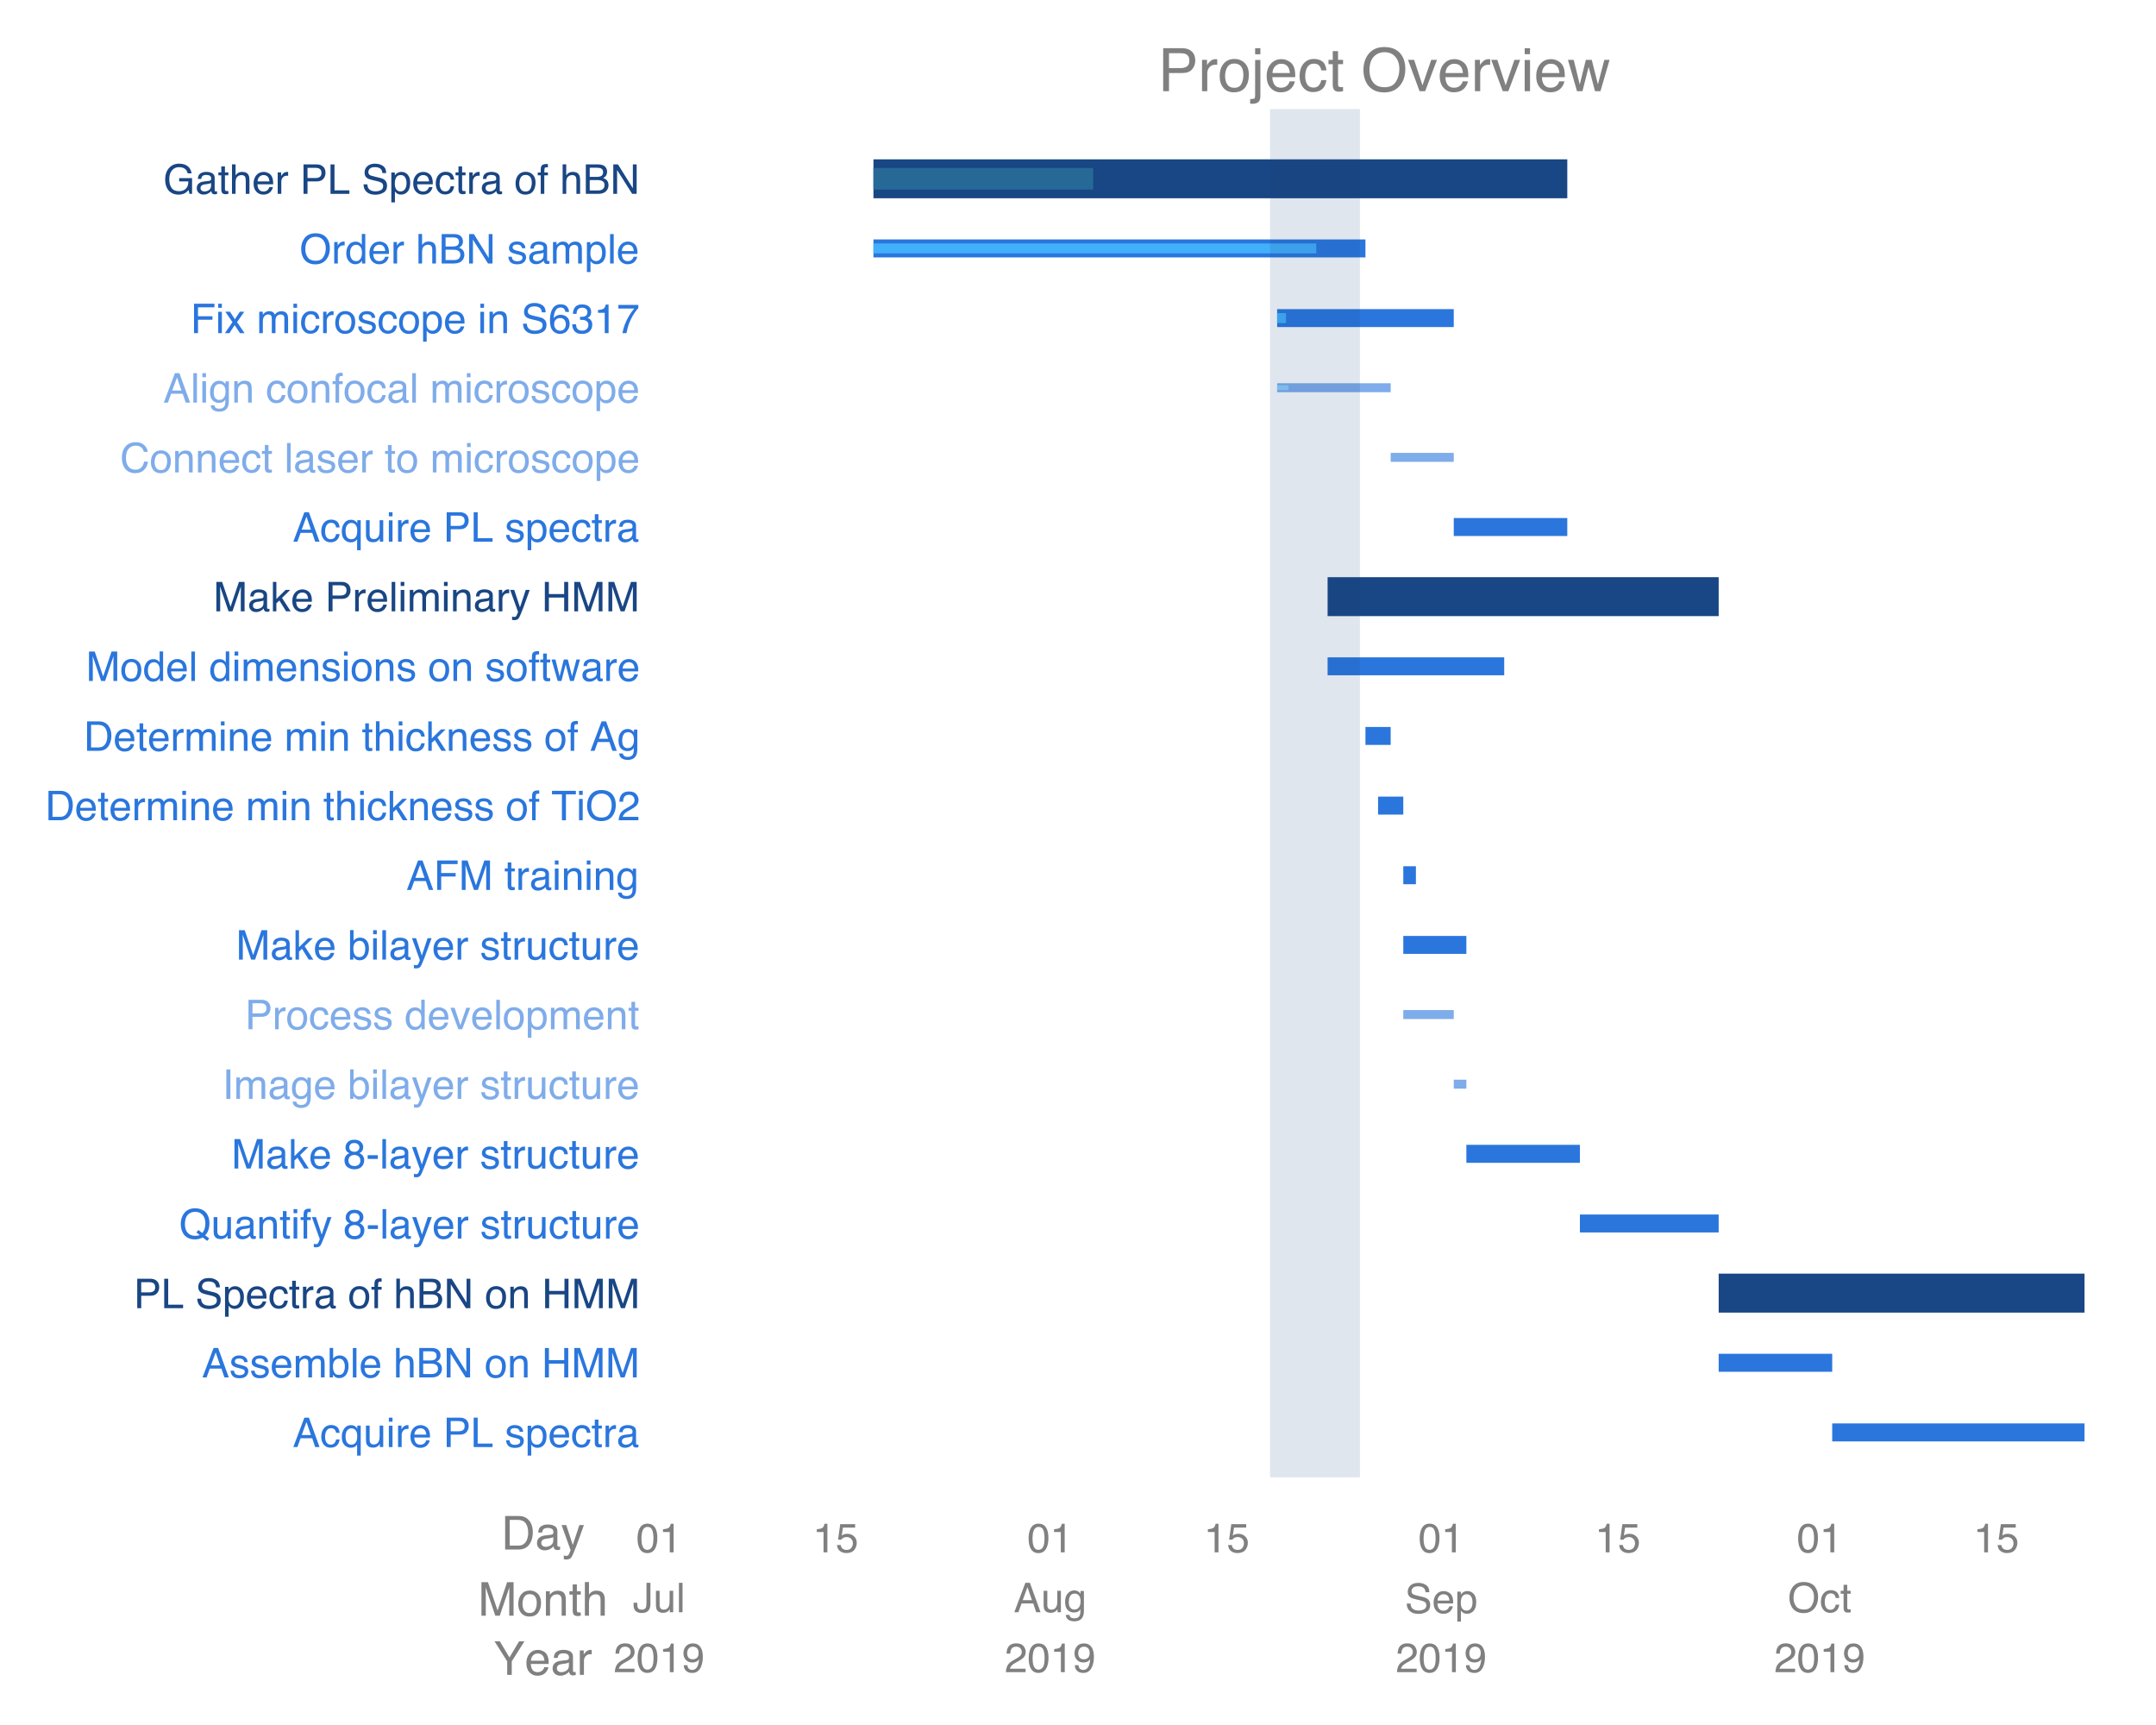 <?xml version="1.0" encoding="utf-8" standalone="no"?>
<!DOCTYPE svg PUBLIC "-//W3C//DTD SVG 1.1//EN"
  "http://www.w3.org/Graphics/SVG/1.1/DTD/svg11.dtd">
<!-- Created with matplotlib (https://matplotlib.org/) -->
<svg height="576pt" version="1.1" viewBox="0 0 720 576" width="720pt" xmlns="http://www.w3.org/2000/svg" xmlns:xlink="http://www.w3.org/1999/xlink">
 <defs>
  <style type="text/css">
*{stroke-linecap:butt;stroke-linejoin:round;white-space:pre;}
  </style>
 </defs>
 <g id="figure_1">
  <g id="patch_1">
   <path d="M 0 576 
L 720 576 
L 720 0 
L 0 0 
z
" style="fill:none;"/>
  </g>
  <g id="axes_1">
   <g id="patch_2">
    <path d="M 220.069 501.556 
L 704.556 501.556 
L 704.556 36.444 
L 220.069 36.444 
z
" style="fill:none;"/>
   </g>
   <g id="matplotlib.axis_1">
    <g id="xtick_1">
     <g id="line2d_1"/>
     <g id="line2d_2"/>
     <g id="text_1">
      <!-- 01 -->
      <defs>
       <path d="M 27.047 69.922 
Q 40.625 69.922 46.688 58.734 
Q 51.375 50.094 51.375 35.062 
Q 51.375 20.797 47.125 11.469 
Q 40.969 -1.906 27 -1.906 
Q 14.406 -1.906 8.25 9.031 
Q 3.125 18.172 3.125 33.547 
Q 3.125 45.453 6.203 54 
Q 11.969 69.922 27.047 69.922 
z
M 26.953 6.109 
Q 33.797 6.109 37.844 12.156 
Q 41.891 18.219 41.891 34.719 
Q 41.891 46.625 38.953 54.312 
Q 36.031 62.016 27.594 62.016 
Q 19.828 62.016 16.234 54.703 
Q 12.641 47.406 12.641 33.203 
Q 12.641 22.516 14.938 16.016 
Q 18.453 6.109 26.953 6.109 
z
" id="Helvetica-48"/>
       <path d="M 9.578 49.516 
L 9.578 56.25 
Q 19.094 57.172 22.844 59.344 
Q 26.609 61.531 28.469 69.625 
L 35.406 69.625 
L 35.406 0 
L 26.031 0 
L 26.031 49.516 
z
" id="Helvetica-49"/>
      </defs>
      <g style="fill:#808080;" transform="translate(212.478 518.348)scale(0.137 -0.137)">
       <use xlink:href="#Helvetica-48"/>
       <use x="55.615" xlink:href="#Helvetica-49"/>
      </g>
     </g>
    </g>
    <g id="xtick_2">
     <g id="line2d_3"/>
     <g id="line2d_4"/>
     <g id="text_2">
      <!-- 15 -->
      <defs>
       <path d="M 12.359 17.828 
Q 13.234 10.297 19.344 7.422 
Q 22.469 5.953 26.562 5.953 
Q 34.375 5.953 38.125 10.938 
Q 41.891 15.922 41.891 21.969 
Q 41.891 29.297 37.422 33.297 
Q 32.953 37.312 26.703 37.312 
Q 22.172 37.312 18.922 35.547 
Q 15.672 33.797 13.375 30.672 
L 5.766 31.109 
L 11.078 68.75 
L 47.406 68.75 
L 47.406 60.25 
L 17.672 60.25 
L 14.703 40.828 
Q 17.141 42.672 19.344 43.609 
Q 23.25 45.219 28.375 45.219 
Q 37.984 45.219 44.672 39.016 
Q 51.375 32.812 51.375 23.297 
Q 51.375 13.375 45.234 5.797 
Q 39.109 -1.766 25.688 -1.766 
Q 17.141 -1.766 10.562 3.047 
Q 4 7.859 3.219 17.828 
z
" id="Helvetica-53"/>
      </defs>
      <g style="fill:#808080;" transform="translate(271.459 518.348)scale(0.137 -0.137)">
       <use xlink:href="#Helvetica-49"/>
       <use x="55.615" xlink:href="#Helvetica-53"/>
      </g>
     </g>
    </g>
    <g id="xtick_3">
     <g id="line2d_5"/>
     <g id="line2d_6"/>
     <g id="text_3">
      <!-- 01 -->
      <g style="fill:#808080;" transform="translate(343.079 518.348)scale(0.137 -0.137)">
       <use xlink:href="#Helvetica-48"/>
       <use x="55.615" xlink:href="#Helvetica-49"/>
      </g>
     </g>
    </g>
    <g id="xtick_4">
     <g id="line2d_7"/>
     <g id="line2d_8"/>
     <g id="text_4">
      <!-- 15 -->
      <g style="fill:#808080;" transform="translate(402.06 518.348)scale(0.137 -0.137)">
       <use xlink:href="#Helvetica-49"/>
       <use x="55.615" xlink:href="#Helvetica-53"/>
      </g>
     </g>
    </g>
    <g id="xtick_5">
     <g id="line2d_9"/>
     <g id="line2d_10"/>
     <g id="text_5">
      <!-- 01 -->
      <g style="fill:#808080;" transform="translate(473.68 518.348)scale(0.137 -0.137)">
       <use xlink:href="#Helvetica-48"/>
       <use x="55.615" xlink:href="#Helvetica-49"/>
      </g>
     </g>
    </g>
    <g id="xtick_6">
     <g id="line2d_11"/>
     <g id="line2d_12"/>
     <g id="text_6">
      <!-- 15 -->
      <g style="fill:#808080;" transform="translate(532.661 518.348)scale(0.137 -0.137)">
       <use xlink:href="#Helvetica-49"/>
       <use x="55.615" xlink:href="#Helvetica-53"/>
      </g>
     </g>
    </g>
    <g id="xtick_7">
     <g id="line2d_13"/>
     <g id="line2d_14"/>
     <g id="text_7">
      <!-- 01 -->
      <g style="fill:#808080;" transform="translate(600.068 518.348)scale(0.137 -0.137)">
       <use xlink:href="#Helvetica-48"/>
       <use x="55.615" xlink:href="#Helvetica-49"/>
      </g>
     </g>
    </g>
    <g id="xtick_8">
     <g id="line2d_15"/>
     <g id="line2d_16"/>
     <g id="text_8">
      <!-- 15 -->
      <g style="fill:#808080;" transform="translate(659.049 518.348)scale(0.137 -0.137)">
       <use xlink:href="#Helvetica-49"/>
       <use x="55.615" xlink:href="#Helvetica-53"/>
      </g>
     </g>
    </g>
    <g id="text_9">
     <!-- Day -->
     <defs>
      <path d="M 35.156 8.297 
Q 40.094 8.297 43.266 9.328 
Q 48.922 11.234 52.547 16.656 
Q 55.422 21 56.688 27.781 
Q 57.422 31.844 57.422 35.297 
Q 57.422 48.641 52.125 56 
Q 46.828 63.375 35.062 63.375 
L 17.828 63.375 
L 17.828 8.297 
z
M 8.062 71.734 
L 37.109 71.734 
Q 51.906 71.734 60.062 61.234 
Q 67.328 51.766 67.328 36.969 
Q 67.328 25.531 63.031 16.312 
Q 55.469 0 37.016 0 
L 8.062 0 
z
" id="Helvetica-68"/>
      <path d="M 13.188 13.922 
Q 13.188 10.109 15.969 7.906 
Q 18.75 5.719 22.562 5.719 
Q 27.203 5.719 31.547 7.859 
Q 38.875 11.422 38.875 19.531 
L 38.875 26.609 
Q 37.25 25.594 34.703 24.906 
Q 32.172 24.219 29.734 23.922 
L 24.422 23.25 
Q 19.625 22.609 17.234 21.234 
Q 13.188 18.953 13.188 13.922 
z
M 34.469 31.688 
Q 37.5 32.078 38.531 34.234 
Q 39.109 35.406 39.109 37.594 
Q 39.109 42.094 35.906 44.109 
Q 32.719 46.141 26.766 46.141 
Q 19.875 46.141 17 42.438 
Q 15.375 40.375 14.891 36.328 
L 6.688 36.328 
Q 6.938 46 12.969 49.781 
Q 19 53.562 26.953 53.562 
Q 36.188 53.562 41.938 50.047 
Q 47.656 46.531 47.656 39.109 
L 47.656 8.984 
Q 47.656 7.625 48.219 6.781 
Q 48.781 5.953 50.594 5.953 
Q 51.172 5.953 51.906 6.031 
Q 52.641 6.109 53.469 6.25 
L 53.469 -0.25 
Q 51.422 -0.828 50.344 -0.969 
Q 49.266 -1.125 47.406 -1.125 
Q 42.875 -1.125 40.828 2.094 
Q 39.75 3.812 39.312 6.938 
Q 36.625 3.422 31.594 0.828 
Q 26.562 -1.766 20.516 -1.766 
Q 13.234 -1.766 8.609 2.656 
Q 4 7.078 4 13.719 
Q 4 21 8.547 25 
Q 13.094 29 20.453 29.938 
z
M 27.203 53.562 
z
" id="Helvetica-97"/>
      <path d="M 39.109 52.297 
L 48.828 52.297 
Q 46.969 47.266 40.578 29.344 
Q 35.797 15.875 32.562 7.375 
Q 24.953 -12.641 21.828 -17.031 
Q 18.703 -21.438 11.078 -21.438 
Q 9.234 -21.438 8.234 -21.281 
Q 7.234 -21.141 5.766 -20.75 
L 5.766 -12.75 
Q 8.062 -13.375 9.078 -13.516 
Q 10.109 -13.672 10.891 -13.672 
Q 13.328 -13.672 14.469 -12.859 
Q 15.625 -12.062 16.406 -10.891 
Q 16.656 -10.5 18.156 -6.875 
Q 19.672 -3.266 20.359 -1.516 
L 1.031 52.297 
L 10.984 52.297 
L 25 9.719 
z
M 24.953 53.562 
z
" id="Helvetica-121"/>
     </defs>
     <g style="fill:#808080;" transform="translate(167.439 517.398)scale(0.156 -0.156)">
      <use xlink:href="#Helvetica-68"/>
      <use x="72.217" xlink:href="#Helvetica-97"/>
      <use x="127.832" xlink:href="#Helvetica-121"/>
     </g>
    </g>
   </g>
   <g id="matplotlib.axis_2">
    <g id="ytick_1">
     <g id="line2d_17"/>
     <g id="line2d_18"/>
     <g id="text_10">
      <!-- Gather PL Spectra of hBN -->
      <defs>
       <path d="M 38.625 73.578 
Q 48.734 73.578 56.109 69.672 
Q 66.797 64.062 69.188 50 
L 59.578 50 
Q 57.812 57.859 52.297 61.453 
Q 46.781 65.047 38.375 65.047 
Q 28.422 65.047 21.609 57.562 
Q 14.797 50.094 14.797 35.297 
Q 14.797 22.516 20.406 14.484 
Q 26.031 6.453 38.719 6.453 
Q 48.438 6.453 54.812 12.078 
Q 61.188 17.719 61.328 30.328 
L 38.875 30.328 
L 38.875 38.375 
L 70.359 38.375 
L 70.359 0 
L 64.109 0 
L 61.766 9.234 
Q 56.844 3.812 53.031 1.703 
Q 46.625 -1.906 36.766 -1.906 
Q 24.031 -1.906 14.844 6.344 
Q 4.828 16.703 4.828 34.766 
Q 4.828 52.781 14.594 63.422 
Q 23.875 73.578 38.625 73.578 
z
M 37.016 73.688 
z
" id="Helvetica-71"/>
       <path d="M 8.203 66.891 
L 17.094 66.891 
L 17.094 52.297 
L 25.438 52.297 
L 25.438 45.125 
L 17.094 45.125 
L 17.094 10.984 
Q 17.094 8.25 18.953 7.328 
Q 19.969 6.781 22.359 6.781 
Q 23 6.781 23.734 6.812 
Q 24.469 6.844 25.438 6.938 
L 25.438 0 
Q 23.922 -0.438 22.281 -0.625 
Q 20.656 -0.828 18.75 -0.828 
Q 12.594 -0.828 10.391 2.312 
Q 8.203 5.469 8.203 10.5 
L 8.203 45.125 
L 1.125 45.125 
L 1.125 52.297 
L 8.203 52.297 
z
" id="Helvetica-116"/>
       <path d="M 6.453 71.969 
L 15.234 71.969 
L 15.234 45.219 
Q 18.359 49.172 20.844 50.781 
Q 25.094 53.562 31.453 53.562 
Q 42.828 53.562 46.875 45.609 
Q 49.078 41.266 49.078 33.547 
L 49.078 0 
L 40.047 0 
L 40.047 32.953 
Q 40.047 38.719 38.578 41.406 
Q 36.188 45.703 29.594 45.703 
Q 24.125 45.703 19.672 41.938 
Q 15.234 38.188 15.234 27.734 
L 15.234 0 
L 6.453 0 
z
" id="Helvetica-104"/>
       <path d="M 28.219 53.469 
Q 33.797 53.469 39.016 50.859 
Q 44.234 48.25 46.969 44.094 
Q 49.609 40.141 50.484 34.859 
Q 51.266 31.25 51.266 23.344 
L 12.938 23.344 
Q 13.188 15.375 16.703 10.562 
Q 20.219 5.766 27.594 5.766 
Q 34.469 5.766 38.578 10.297 
Q 40.922 12.938 41.891 16.406 
L 50.531 16.406 
Q 50.203 13.531 48.266 9.984 
Q 46.344 6.453 43.953 4.203 
Q 39.938 0.297 34.031 -1.078 
Q 30.859 -1.859 26.859 -1.859 
Q 17.094 -1.859 10.297 5.25 
Q 3.516 12.359 3.516 25.141 
Q 3.516 37.75 10.344 45.609 
Q 17.188 53.469 28.219 53.469 
z
M 42.234 30.328 
Q 41.703 36.031 39.75 39.453 
Q 36.141 45.797 27.688 45.797 
Q 21.625 45.797 17.516 41.422 
Q 13.422 37.062 13.188 30.328 
z
M 27.391 53.562 
z
" id="Helvetica-101"/>
       <path d="M 6.688 52.297 
L 15.047 52.297 
L 15.047 43.266 
Q 16.062 45.906 20.062 49.688 
Q 24.078 53.469 29.297 53.469 
Q 29.547 53.469 30.125 53.422 
Q 30.719 53.375 32.125 53.219 
L 32.125 43.953 
Q 31.344 44.094 30.688 44.141 
Q 30.031 44.188 29.25 44.188 
Q 22.609 44.188 19.047 39.906 
Q 15.484 35.641 15.484 30.078 
L 15.484 0 
L 6.688 0 
z
" id="Helvetica-114"/>
       <path id="Helvetica-32"/>
       <path d="M 8.547 71.734 
L 40.828 71.734 
Q 50.391 71.734 56.25 66.328 
Q 62.109 60.938 62.109 51.172 
Q 62.109 42.781 56.875 36.547 
Q 51.656 30.328 40.828 30.328 
L 18.266 30.328 
L 18.266 0 
L 8.547 0 
z
M 52.297 51.125 
Q 52.297 59.031 46.438 61.859 
Q 43.219 63.375 37.594 63.375 
L 18.266 63.375 
L 18.266 38.531 
L 37.594 38.531 
Q 44.141 38.531 48.219 41.312 
Q 52.297 44.094 52.297 51.125 
z
" id="Helvetica-80"/>
       <path d="M 7.625 71.734 
L 17.328 71.734 
L 17.328 8.547 
L 53.656 8.547 
L 53.656 0 
L 7.625 0 
z
" id="Helvetica-76"/>
       <path d="M 13.969 23.141 
Q 14.312 17.047 16.844 13.234 
Q 21.688 6.109 33.891 6.109 
Q 39.359 6.109 43.844 7.672 
Q 52.547 10.688 52.547 18.5 
Q 52.547 24.359 48.875 26.859 
Q 45.172 29.297 37.25 31.109 
L 27.547 33.297 
Q 18.016 35.453 14.062 38.031 
Q 7.234 42.531 7.234 51.469 
Q 7.234 61.141 13.922 67.328 
Q 20.609 73.531 32.859 73.531 
Q 44.141 73.531 52.016 68.078 
Q 59.906 62.641 59.906 50.688 
L 50.781 50.688 
Q 50.047 56.453 47.656 59.516 
Q 43.219 65.141 32.562 65.141 
Q 23.969 65.141 20.203 61.516 
Q 16.453 57.906 16.453 53.125 
Q 16.453 47.859 20.844 45.406 
Q 23.734 43.844 33.891 41.5 
L 43.953 39.203 
Q 51.219 37.547 55.172 34.672 
Q 62.016 29.641 62.016 20.062 
Q 62.016 8.156 53.344 3.031 
Q 44.672 -2.094 33.203 -2.094 
Q 19.828 -2.094 12.25 4.734 
Q 4.688 11.531 4.828 23.141 
z
M 33.594 73.688 
z
" id="Helvetica-83"/>
       <path d="M 28.516 5.906 
Q 34.672 5.906 38.75 11.062 
Q 42.828 16.219 42.828 26.469 
Q 42.828 32.719 41.016 37.203 
Q 37.594 45.844 28.516 45.844 
Q 19.391 45.844 16.016 36.719 
Q 14.203 31.844 14.203 24.312 
Q 14.203 18.266 16.016 14.016 
Q 19.438 5.906 28.516 5.906 
z
M 5.766 52.047 
L 14.312 52.047 
L 14.312 45.125 
Q 16.938 48.688 20.062 50.641 
Q 24.516 53.562 30.516 53.562 
Q 39.406 53.562 45.609 46.75 
Q 51.812 39.938 51.812 27.297 
Q 51.812 10.203 42.875 2.875 
Q 37.203 -1.766 29.688 -1.766 
Q 23.781 -1.766 19.781 0.828 
Q 17.438 2.297 14.547 5.859 
L 14.547 -20.844 
L 5.766 -20.844 
z
" id="Helvetica-112"/>
       <path d="M 26.609 53.812 
Q 35.453 53.812 40.984 49.516 
Q 46.531 45.219 47.656 34.719 
L 39.109 34.719 
Q 38.328 39.547 35.547 42.75 
Q 32.766 45.953 26.609 45.953 
Q 18.219 45.953 14.594 37.75 
Q 12.25 32.422 12.25 24.609 
Q 12.25 16.75 15.562 11.375 
Q 18.891 6 26.031 6 
Q 31.5 6 34.688 9.344 
Q 37.891 12.703 39.109 18.5 
L 47.656 18.5 
Q 46.188 8.109 40.328 3.297 
Q 34.469 -1.516 25.344 -1.516 
Q 15.094 -1.516 8.984 5.984 
Q 2.875 13.484 2.875 24.703 
Q 2.875 38.484 9.562 46.141 
Q 16.266 53.812 26.609 53.812 
z
M 25.25 53.562 
z
" id="Helvetica-99"/>
       <path d="M 27.203 5.672 
Q 35.938 5.672 39.188 12.281 
Q 42.438 18.891 42.438 27 
Q 42.438 34.328 40.094 38.922 
Q 36.375 46.141 27.297 46.141 
Q 19.234 46.141 15.578 39.984 
Q 11.922 33.844 11.922 25.141 
Q 11.922 16.797 15.578 11.234 
Q 19.234 5.672 27.203 5.672 
z
M 27.547 53.812 
Q 37.641 53.812 44.625 47.062 
Q 51.609 40.328 51.609 27.25 
Q 51.609 14.594 45.453 6.344 
Q 39.312 -1.906 26.375 -1.906 
Q 15.578 -1.906 9.219 5.391 
Q 2.875 12.703 2.875 25 
Q 2.875 38.188 9.562 46 
Q 16.266 53.812 27.547 53.812 
z
M 27.25 53.562 
z
" id="Helvetica-111"/>
       <path d="M 8.641 60.25 
Q 8.844 65.719 10.547 68.266 
Q 13.625 72.75 22.406 72.75 
Q 23.25 72.75 24.125 72.703 
Q 25 72.656 26.125 72.562 
L 26.125 64.547 
Q 24.75 64.656 24.141 64.672 
Q 23.531 64.703 23 64.703 
Q 19 64.703 18.219 62.625 
Q 17.438 60.547 17.438 52.047 
L 26.125 52.047 
L 26.125 45.125 
L 17.328 45.125 
L 17.328 0 
L 8.641 0 
L 8.641 45.125 
L 1.375 45.125 
L 1.375 52.047 
L 8.641 52.047 
L 8.641 60.25 
z
" id="Helvetica-102"/>
       <path d="M 34.578 41.406 
Q 40.719 41.406 44.141 43.109 
Q 49.516 45.797 49.516 52.781 
Q 49.516 59.812 43.797 62.25 
Q 40.578 63.625 34.234 63.625 
L 16.891 63.625 
L 16.891 41.406 
z
M 37.844 8.297 
Q 46.781 8.297 50.594 13.484 
Q 52.984 16.75 52.984 21.391 
Q 52.984 29.203 46 32.031 
Q 42.281 33.547 36.188 33.547 
L 16.891 33.547 
L 16.891 8.297 
z
M 7.375 71.734 
L 38.188 71.734 
Q 50.781 71.734 56.109 64.203 
Q 59.234 59.766 59.234 53.953 
Q 59.234 47.172 55.375 42.828 
Q 53.375 40.531 49.609 38.625 
Q 55.125 36.531 57.859 33.891 
Q 62.703 29.203 62.703 20.953 
Q 62.703 14.016 58.344 8.406 
Q 51.859 0 37.703 0 
L 7.375 0 
z
" id="Helvetica-66"/>
       <path d="M 7.625 71.734 
L 19.094 71.734 
L 55.328 13.625 
L 55.328 71.734 
L 64.547 71.734 
L 64.547 0 
L 53.656 0 
L 16.891 58.062 
L 16.891 0 
L 7.625 0 
z
M 35.453 71.734 
z
" id="Helvetica-78"/>
      </defs>
      <g style="fill:#194684;" transform="translate(54.503 64.729)scale(0.137 -0.137)">
       <use xlink:href="#Helvetica-71"/>
       <use x="77.783" xlink:href="#Helvetica-97"/>
       <use x="133.398" xlink:href="#Helvetica-116"/>
       <use x="161.182" xlink:href="#Helvetica-104"/>
       <use x="216.797" xlink:href="#Helvetica-101"/>
       <use x="272.412" xlink:href="#Helvetica-114"/>
       <use x="305.713" xlink:href="#Helvetica-32"/>
       <use x="333.496" xlink:href="#Helvetica-80"/>
       <use x="400.195" xlink:href="#Helvetica-76"/>
       <use x="455.811" xlink:href="#Helvetica-32"/>
       <use x="483.594" xlink:href="#Helvetica-83"/>
       <use x="550.293" xlink:href="#Helvetica-112"/>
       <use x="605.908" xlink:href="#Helvetica-101"/>
       <use x="661.523" xlink:href="#Helvetica-99"/>
       <use x="711.523" xlink:href="#Helvetica-116"/>
       <use x="739.307" xlink:href="#Helvetica-114"/>
       <use x="772.607" xlink:href="#Helvetica-97"/>
       <use x="828.223" xlink:href="#Helvetica-32"/>
       <use x="856.006" xlink:href="#Helvetica-111"/>
       <use x="911.621" xlink:href="#Helvetica-102"/>
       <use x="939.404" xlink:href="#Helvetica-32"/>
       <use x="967.188" xlink:href="#Helvetica-104"/>
       <use x="1022.803" xlink:href="#Helvetica-66"/>
       <use x="1089.502" xlink:href="#Helvetica-78"/>
      </g>
     </g>
    </g>
    <g id="ytick_2">
     <g id="line2d_19"/>
     <g id="line2d_20"/>
     <g id="text_11">
      <!-- Order hBN sample -->
      <defs>
       <path d="M 38.578 73.688 
Q 57.562 73.688 66.703 61.469 
Q 73.828 51.953 73.828 37.109 
Q 73.828 21.047 65.672 10.406 
Q 56.109 -2.094 38.375 -2.094 
Q 21.828 -2.094 12.359 8.844 
Q 3.906 19.391 3.906 35.5 
Q 3.906 50.047 11.141 60.406 
Q 20.406 73.688 38.578 73.688 
z
M 39.547 6.594 
Q 52.391 6.594 58.125 15.797 
Q 63.875 25 63.875 36.969 
Q 63.875 49.609 57.25 57.328 
Q 50.641 65.047 39.156 65.047 
Q 28.031 65.047 21 57.391 
Q 13.969 49.75 13.969 34.859 
Q 13.969 22.953 20 14.766 
Q 26.031 6.594 39.547 6.594 
z
M 38.875 73.688 
z
" id="Helvetica-79"/>
       <path d="M 12.016 25.531 
Q 12.016 17.141 15.578 11.469 
Q 19.141 5.812 27 5.812 
Q 33.109 5.812 37.031 11.062 
Q 40.969 16.312 40.969 26.125 
Q 40.969 36.031 36.906 40.797 
Q 32.859 45.562 26.906 45.562 
Q 20.266 45.562 16.141 40.484 
Q 12.016 35.406 12.016 25.531 
z
M 25.25 53.219 
Q 31.25 53.219 35.297 50.688 
Q 37.641 49.219 40.625 45.562 
L 40.625 71.969 
L 49.078 71.969 
L 49.078 0 
L 41.156 0 
L 41.156 7.281 
Q 38.094 2.438 33.891 0.281 
Q 29.688 -1.859 24.266 -1.859 
Q 15.531 -1.859 9.125 5.484 
Q 2.734 12.844 2.734 25.047 
Q 2.734 36.469 8.562 44.844 
Q 14.406 53.219 25.25 53.219 
z
" id="Helvetica-100"/>
       <path d="M 11.672 16.406 
Q 12.062 12.016 13.875 9.672 
Q 17.188 5.422 25.391 5.422 
Q 30.281 5.422 33.984 7.547 
Q 37.703 9.672 37.703 14.109 
Q 37.703 17.484 34.719 19.234 
Q 32.812 20.312 27.203 21.734 
L 20.219 23.484 
Q 13.531 25.141 10.359 27.203 
Q 4.688 30.766 4.688 37.062 
Q 4.688 44.484 10.031 49.062 
Q 15.375 53.656 24.422 53.656 
Q 36.234 53.656 41.453 46.734 
Q 44.734 42.328 44.625 37.25 
L 36.328 37.25 
Q 36.078 40.234 34.234 42.672 
Q 31.203 46.141 23.734 46.141 
Q 18.75 46.141 16.188 44.234 
Q 13.625 42.328 13.625 39.203 
Q 13.625 35.797 17 33.734 
Q 18.953 32.516 22.75 31.594 
L 28.562 30.172 
Q 38.031 27.875 41.266 25.734 
Q 46.391 22.359 46.391 15.141 
Q 46.391 8.156 41.094 3.078 
Q 35.797 -2 24.953 -2 
Q 13.281 -2 8.422 3.297 
Q 3.562 8.594 3.219 16.406 
z
M 24.656 53.562 
z
" id="Helvetica-115"/>
       <path d="M 6.453 52.297 
L 15.141 52.297 
L 15.141 44.875 
Q 18.266 48.734 20.797 50.484 
Q 25.141 53.469 30.672 53.469 
Q 36.922 53.469 40.719 50.391 
Q 42.875 48.641 44.625 45.219 
Q 47.562 49.422 51.516 51.438 
Q 55.469 53.469 60.406 53.469 
Q 70.953 53.469 74.75 45.844 
Q 76.812 41.75 76.812 34.812 
L 76.812 0 
L 67.672 0 
L 67.672 36.328 
Q 67.672 41.547 65.062 43.5 
Q 62.453 45.453 58.688 45.453 
Q 53.516 45.453 49.781 41.984 
Q 46.047 38.531 46.047 30.422 
L 46.047 0 
L 37.109 0 
L 37.109 34.125 
Q 37.109 39.453 35.844 41.891 
Q 33.844 45.562 28.375 45.562 
Q 23.391 45.562 19.312 41.703 
Q 15.234 37.844 15.234 27.734 
L 15.234 0 
L 6.453 0 
z
" id="Helvetica-109"/>
       <path d="M 6.688 71.734 
L 15.484 71.734 
L 15.484 0 
L 6.688 0 
z
" id="Helvetica-108"/>
      </defs>
      <g style="fill:#2a76dd;" transform="translate(100.043 87.984)scale(0.137 -0.137)">
       <use xlink:href="#Helvetica-79"/>
       <use x="77.783" xlink:href="#Helvetica-114"/>
       <use x="111.084" xlink:href="#Helvetica-100"/>
       <use x="166.699" xlink:href="#Helvetica-101"/>
       <use x="222.314" xlink:href="#Helvetica-114"/>
       <use x="255.615" xlink:href="#Helvetica-32"/>
       <use x="283.398" xlink:href="#Helvetica-104"/>
       <use x="339.014" xlink:href="#Helvetica-66"/>
       <use x="405.713" xlink:href="#Helvetica-78"/>
       <use x="477.93" xlink:href="#Helvetica-32"/>
       <use x="505.713" xlink:href="#Helvetica-115"/>
       <use x="555.713" xlink:href="#Helvetica-97"/>
       <use x="611.328" xlink:href="#Helvetica-109"/>
       <use x="694.629" xlink:href="#Helvetica-112"/>
       <use x="750.244" xlink:href="#Helvetica-108"/>
       <use x="772.461" xlink:href="#Helvetica-101"/>
      </g>
     </g>
    </g>
    <g id="ytick_3">
     <g id="line2d_21"/>
     <g id="line2d_22"/>
     <g id="text_12">
      <!-- Fix microscope in S6317 -->
      <defs>
       <path d="M 8.547 71.734 
L 58.297 71.734 
L 58.297 62.938 
L 18.266 62.938 
L 18.266 41.156 
L 53.469 41.156 
L 53.469 32.625 
L 18.266 32.625 
L 18.266 0 
L 8.547 0 
z
" id="Helvetica-70"/>
       <path d="M 6.453 52.047 
L 15.375 52.047 
L 15.375 0 
L 6.453 0 
z
M 6.453 71.734 
L 15.375 71.734 
L 15.375 61.766 
L 6.453 61.766 
z
" id="Helvetica-105"/>
       <path d="M 1.469 52.297 
L 12.844 52.297 
L 24.859 33.891 
L 37.016 52.297 
L 47.703 52.047 
L 30.078 26.812 
L 48.484 0 
L 37.25 0 
L 24.266 19.625 
L 11.672 0 
L 0.531 0 
L 18.953 26.812 
z
" id="Helvetica-120"/>
       <path d="M 6.453 52.297 
L 14.797 52.297 
L 14.797 44.875 
Q 18.5 49.469 22.656 51.469 
Q 26.812 53.469 31.891 53.469 
Q 43.016 53.469 46.922 45.703 
Q 49.078 41.453 49.078 33.547 
L 49.078 0 
L 40.141 0 
L 40.141 32.953 
Q 40.141 37.75 38.719 40.672 
Q 36.375 45.562 30.219 45.562 
Q 27.094 45.562 25.094 44.922 
Q 21.484 43.844 18.75 40.625 
Q 16.547 38.031 15.891 35.266 
Q 15.234 32.516 15.234 27.391 
L 15.234 0 
L 6.453 0 
z
M 27.094 53.562 
z
" id="Helvetica-110"/>
       <path d="M 29.25 70.219 
Q 40.969 70.219 45.578 64.141 
Q 50.203 58.062 50.203 51.609 
L 41.5 51.609 
Q 40.719 55.766 39.016 58.109 
Q 35.844 62.5 29.391 62.5 
Q 22.016 62.5 17.672 55.688 
Q 13.328 48.875 12.844 36.188 
Q 15.875 40.625 20.453 42.828 
Q 24.656 44.781 29.828 44.781 
Q 38.625 44.781 45.156 39.156 
Q 51.703 33.547 51.703 22.406 
Q 51.703 12.891 45.5 5.531 
Q 39.312 -1.812 27.828 -1.812 
Q 18.016 -1.812 10.891 5.641 
Q 3.766 13.094 3.766 30.719 
Q 3.766 43.75 6.938 52.828 
Q 13.031 70.219 29.25 70.219 
z
M 28.609 6 
Q 35.547 6 38.984 10.656 
Q 42.438 15.328 42.438 21.688 
Q 42.438 27.047 39.359 31.906 
Q 36.281 36.766 28.172 36.766 
Q 22.516 36.766 18.234 33 
Q 13.969 29.25 13.969 21.688 
Q 13.969 15.047 17.844 10.516 
Q 21.734 6 28.609 6 
z
" id="Helvetica-54"/>
       <path d="M 25.984 -1.906 
Q 13.578 -1.906 7.984 4.906 
Q 2.391 11.719 2.391 21.484 
L 11.578 21.484 
Q 12.156 14.703 14.109 11.625 
Q 17.531 6.109 26.469 6.109 
Q 33.406 6.109 37.594 9.812 
Q 41.797 13.531 41.797 19.391 
Q 41.797 26.609 37.375 29.484 
Q 32.953 32.375 25.094 32.375 
Q 24.219 32.375 23.312 32.344 
Q 22.406 32.328 21.484 32.281 
L 21.484 40.047 
Q 22.859 39.891 23.781 39.844 
Q 24.703 39.797 25.781 39.797 
Q 30.719 39.797 33.891 41.359 
Q 39.453 44.094 39.453 51.125 
Q 39.453 56.344 35.734 59.172 
Q 32.031 62.016 27.094 62.016 
Q 18.312 62.016 14.938 56.156 
Q 13.094 52.938 12.844 46.969 
L 4.156 46.969 
Q 4.156 54.781 7.281 60.25 
Q 12.641 70.016 26.172 70.016 
Q 36.859 70.016 42.719 65.25 
Q 48.578 60.5 48.578 51.469 
Q 48.578 45.016 45.125 41.016 
Q 42.969 38.531 39.547 37.109 
Q 45.062 35.594 48.156 31.266 
Q 51.266 26.953 51.266 20.703 
Q 51.266 10.688 44.672 4.391 
Q 38.094 -1.906 25.984 -1.906 
z
" id="Helvetica-51"/>
       <path d="M 52.297 68.75 
L 52.297 61.078 
Q 48.922 57.812 43.328 49.703 
Q 37.75 41.609 33.453 32.234 
Q 29.203 23.094 27 15.578 
Q 25.594 10.75 23.344 0 
L 13.625 0 
Q 16.938 20.016 28.266 39.844 
Q 34.969 51.469 42.328 59.906 
L 3.656 59.906 
L 3.656 68.75 
z
" id="Helvetica-55"/>
      </defs>
      <g style="fill:#2a76dd;" transform="translate(63.621 111.24)scale(0.137 -0.137)">
       <use xlink:href="#Helvetica-70"/>
       <use x="61.084" xlink:href="#Helvetica-105"/>
       <use x="83.301" xlink:href="#Helvetica-120"/>
       <use x="133.301" xlink:href="#Helvetica-32"/>
       <use x="161.084" xlink:href="#Helvetica-109"/>
       <use x="244.385" xlink:href="#Helvetica-105"/>
       <use x="266.602" xlink:href="#Helvetica-99"/>
       <use x="316.602" xlink:href="#Helvetica-114"/>
       <use x="349.902" xlink:href="#Helvetica-111"/>
       <use x="405.518" xlink:href="#Helvetica-115"/>
       <use x="455.518" xlink:href="#Helvetica-99"/>
       <use x="505.518" xlink:href="#Helvetica-111"/>
       <use x="561.133" xlink:href="#Helvetica-112"/>
       <use x="616.748" xlink:href="#Helvetica-101"/>
       <use x="672.363" xlink:href="#Helvetica-32"/>
       <use x="700.146" xlink:href="#Helvetica-105"/>
       <use x="722.363" xlink:href="#Helvetica-110"/>
       <use x="777.979" xlink:href="#Helvetica-32"/>
       <use x="805.762" xlink:href="#Helvetica-83"/>
       <use x="872.461" xlink:href="#Helvetica-54"/>
       <use x="928.076" xlink:href="#Helvetica-51"/>
       <use x="983.691" xlink:href="#Helvetica-49"/>
       <use x="1039.307" xlink:href="#Helvetica-55"/>
      </g>
     </g>
    </g>
    <g id="ytick_4">
     <g id="line2d_23"/>
     <g id="line2d_24"/>
     <g id="text_13">
      <!-- Align confocal microscope -->
      <defs>
       <path d="M 44.438 29.391 
L 33.547 61.078 
L 21.969 29.391 
z
M 28.469 71.734 
L 39.453 71.734 
L 65.484 0 
L 54.828 0 
L 47.562 21.484 
L 19.188 21.484 
L 11.422 0 
L 1.469 0 
z
M 33.5 71.734 
z
" id="Helvetica-65"/>
       <path d="M 24.906 53.219 
Q 31.062 53.219 35.641 50.203 
Q 38.141 48.484 40.719 45.219 
L 40.719 51.812 
L 48.828 51.812 
L 48.828 4.25 
Q 48.828 -5.719 45.906 -11.469 
Q 40.438 -22.125 25.25 -22.125 
Q 16.797 -22.125 11.031 -18.328 
Q 5.281 -14.547 4.594 -6.5 
L 13.531 -6.5 
Q 14.156 -10.016 16.062 -11.922 
Q 19.047 -14.844 25.438 -14.844 
Q 35.547 -14.844 38.672 -7.719 
Q 40.531 -3.516 40.375 7.281 
Q 37.75 3.266 34.031 1.312 
Q 30.328 -0.641 24.219 -0.641 
Q 15.719 -0.641 9.344 5.391 
Q 2.984 11.422 2.984 25.344 
Q 2.984 38.484 9.406 45.844 
Q 15.828 53.219 24.906 53.219 
z
M 40.719 26.375 
Q 40.719 36.078 36.719 40.766 
Q 32.719 45.453 26.516 45.453 
Q 17.234 45.453 13.812 36.766 
Q 12.016 32.125 12.016 24.609 
Q 12.016 15.766 15.594 11.156 
Q 19.188 6.547 25.25 6.547 
Q 34.719 6.547 38.578 15.094 
Q 40.719 19.922 40.719 26.375 
z
M 25.922 53.562 
z
" id="Helvetica-103"/>
      </defs>
      <g style="fill:#7facea;" transform="translate(54.509 134.432)scale(0.137 -0.137)">
       <use xlink:href="#Helvetica-65"/>
       <use x="66.699" xlink:href="#Helvetica-108"/>
       <use x="88.916" xlink:href="#Helvetica-105"/>
       <use x="111.133" xlink:href="#Helvetica-103"/>
       <use x="166.748" xlink:href="#Helvetica-110"/>
       <use x="222.363" xlink:href="#Helvetica-32"/>
       <use x="250.146" xlink:href="#Helvetica-99"/>
       <use x="300.146" xlink:href="#Helvetica-111"/>
       <use x="355.762" xlink:href="#Helvetica-110"/>
       <use x="411.377" xlink:href="#Helvetica-102"/>
       <use x="439.16" xlink:href="#Helvetica-111"/>
       <use x="494.775" xlink:href="#Helvetica-99"/>
       <use x="544.775" xlink:href="#Helvetica-97"/>
       <use x="600.391" xlink:href="#Helvetica-108"/>
       <use x="622.607" xlink:href="#Helvetica-32"/>
       <use x="650.391" xlink:href="#Helvetica-109"/>
       <use x="733.691" xlink:href="#Helvetica-105"/>
       <use x="755.908" xlink:href="#Helvetica-99"/>
       <use x="805.908" xlink:href="#Helvetica-114"/>
       <use x="839.209" xlink:href="#Helvetica-111"/>
       <use x="894.824" xlink:href="#Helvetica-115"/>
       <use x="944.824" xlink:href="#Helvetica-99"/>
       <use x="994.824" xlink:href="#Helvetica-111"/>
       <use x="1050.439" xlink:href="#Helvetica-112"/>
       <use x="1106.055" xlink:href="#Helvetica-101"/>
      </g>
     </g>
    </g>
    <g id="ytick_5">
     <g id="line2d_25"/>
     <g id="line2d_26"/>
     <g id="text_14">
      <!-- Connect laser to microscope -->
      <defs>
       <path d="M 37.844 73.688 
Q 51.469 73.688 58.984 66.5 
Q 66.5 59.328 67.328 50.203 
L 57.859 50.203 
Q 56.25 57.125 51.438 61.172 
Q 46.625 65.234 37.938 65.234 
Q 27.344 65.234 20.828 57.781 
Q 14.312 50.344 14.312 34.969 
Q 14.312 22.359 20.188 14.516 
Q 26.078 6.688 37.75 6.688 
Q 48.484 6.688 54.109 14.938 
Q 57.078 19.281 58.547 26.375 
L 68.016 26.375 
Q 66.75 15.047 59.625 7.375 
Q 51.078 -1.859 36.578 -1.859 
Q 24.078 -1.859 15.578 5.719 
Q 4.391 15.719 4.391 36.625 
Q 4.391 52.484 12.797 62.641 
Q 21.875 73.688 37.844 73.688 
z
M 35.891 73.688 
z
" id="Helvetica-67"/>
      </defs>
      <g style="fill:#7facea;" transform="translate(40.102 157.751)scale(0.137 -0.137)">
       <use xlink:href="#Helvetica-67"/>
       <use x="72.217" xlink:href="#Helvetica-111"/>
       <use x="127.832" xlink:href="#Helvetica-110"/>
       <use x="183.447" xlink:href="#Helvetica-110"/>
       <use x="239.062" xlink:href="#Helvetica-101"/>
       <use x="294.678" xlink:href="#Helvetica-99"/>
       <use x="344.678" xlink:href="#Helvetica-116"/>
       <use x="372.461" xlink:href="#Helvetica-32"/>
       <use x="400.244" xlink:href="#Helvetica-108"/>
       <use x="422.461" xlink:href="#Helvetica-97"/>
       <use x="478.076" xlink:href="#Helvetica-115"/>
       <use x="528.076" xlink:href="#Helvetica-101"/>
       <use x="583.691" xlink:href="#Helvetica-114"/>
       <use x="616.992" xlink:href="#Helvetica-32"/>
       <use x="644.775" xlink:href="#Helvetica-116"/>
       <use x="672.559" xlink:href="#Helvetica-111"/>
       <use x="728.174" xlink:href="#Helvetica-32"/>
       <use x="755.957" xlink:href="#Helvetica-109"/>
       <use x="839.258" xlink:href="#Helvetica-105"/>
       <use x="861.475" xlink:href="#Helvetica-99"/>
       <use x="911.475" xlink:href="#Helvetica-114"/>
       <use x="944.775" xlink:href="#Helvetica-111"/>
       <use x="1000.391" xlink:href="#Helvetica-115"/>
       <use x="1050.391" xlink:href="#Helvetica-99"/>
       <use x="1100.391" xlink:href="#Helvetica-111"/>
       <use x="1156.006" xlink:href="#Helvetica-112"/>
       <use x="1211.621" xlink:href="#Helvetica-101"/>
      </g>
     </g>
    </g>
    <g id="ytick_6">
     <g id="line2d_27"/>
     <g id="line2d_28"/>
     <g id="text_15">
      <!-- Acquire PL spectra -->
      <defs>
       <path d="M 12.109 25.438 
Q 12.109 18.656 14.016 14.062 
Q 17.391 5.906 26.078 5.906 
Q 35.25 5.906 38.719 14.5 
Q 40.625 19.234 40.625 26.609 
Q 40.625 33.406 38.531 37.938 
Q 34.969 45.703 25.984 45.703 
Q 20.266 45.703 16.188 40.75 
Q 12.109 35.797 12.109 25.438 
z
M 25.094 53.469 
Q 31.594 53.469 36.031 50.203 
Q 38.484 48.438 40.719 45.016 
L 40.719 52.297 
L 49.078 52.297 
L 49.078 -20.844 
L 40.234 -20.844 
L 40.234 6 
Q 38.031 2.484 34.156 0.406 
Q 30.281 -1.656 24.469 -1.656 
Q 16.109 -1.656 9.516 4.875 
Q 2.938 11.422 2.938 24.812 
Q 2.938 37.359 9.109 45.406 
Q 15.281 53.469 25.094 53.469 
z
" id="Helvetica-113"/>
       <path d="M 15.234 52.297 
L 15.234 17.578 
Q 15.234 13.578 16.5 11.031 
Q 18.844 6.344 25.25 6.344 
Q 34.422 6.344 37.75 14.547 
Q 39.547 18.953 39.547 26.609 
L 39.547 52.297 
L 48.344 52.297 
L 48.344 0 
L 40.047 0 
L 40.141 7.719 
Q 38.422 4.734 35.891 2.688 
Q 30.859 -1.422 23.688 -1.422 
Q 12.5 -1.422 8.453 6.062 
Q 6.25 10.062 6.25 16.75 
L 6.25 52.297 
z
M 27.297 53.562 
z
" id="Helvetica-117"/>
      </defs>
      <g style="fill:#2a76dd;" transform="translate(97.75 180.873)scale(0.137 -0.137)">
       <use xlink:href="#Helvetica-65"/>
       <use x="66.699" xlink:href="#Helvetica-99"/>
       <use x="116.699" xlink:href="#Helvetica-113"/>
       <use x="172.314" xlink:href="#Helvetica-117"/>
       <use x="227.93" xlink:href="#Helvetica-105"/>
       <use x="250.146" xlink:href="#Helvetica-114"/>
       <use x="283.447" xlink:href="#Helvetica-101"/>
       <use x="339.062" xlink:href="#Helvetica-32"/>
       <use x="366.846" xlink:href="#Helvetica-80"/>
       <use x="433.545" xlink:href="#Helvetica-76"/>
       <use x="489.16" xlink:href="#Helvetica-32"/>
       <use x="516.943" xlink:href="#Helvetica-115"/>
       <use x="566.943" xlink:href="#Helvetica-112"/>
       <use x="622.559" xlink:href="#Helvetica-101"/>
       <use x="678.174" xlink:href="#Helvetica-99"/>
       <use x="728.174" xlink:href="#Helvetica-116"/>
       <use x="755.957" xlink:href="#Helvetica-114"/>
       <use x="789.258" xlink:href="#Helvetica-97"/>
      </g>
     </g>
    </g>
    <g id="ytick_7">
     <g id="line2d_29"/>
     <g id="line2d_30"/>
     <g id="text_16">
      <!-- Make Preliminary HMM -->
      <defs>
       <path d="M 7.375 71.734 
L 21.297 71.734 
L 41.891 11.078 
L 62.359 71.734 
L 76.125 71.734 
L 76.125 0 
L 66.891 0 
L 66.891 42.328 
Q 66.891 44.531 66.984 49.609 
Q 67.094 54.688 67.094 60.5 
L 46.625 0 
L 37.016 0 
L 16.406 60.5 
L 16.406 58.297 
Q 16.406 55.672 16.531 50.266 
Q 16.656 44.875 16.656 42.328 
L 16.656 0 
L 7.375 0 
z
" id="Helvetica-77"/>
       <path d="M 6.25 71.734 
L 14.703 71.734 
L 14.703 30.078 
L 37.25 52.297 
L 48.484 52.297 
L 28.469 32.719 
L 49.609 0 
L 38.375 0 
L 22.078 26.375 
L 14.703 19.625 
L 14.703 0 
L 6.25 0 
z
" id="Helvetica-107"/>
       <path d="M 7.859 71.734 
L 17.672 71.734 
L 17.672 42.094 
L 54.984 42.094 
L 54.984 71.734 
L 64.797 71.734 
L 64.797 0 
L 54.984 0 
L 54.984 33.547 
L 17.672 33.547 
L 17.672 0 
L 7.859 0 
z
" id="Helvetica-72"/>
      </defs>
      <g style="fill:#194684;" transform="translate(71.25 204.129)scale(0.137 -0.137)">
       <use xlink:href="#Helvetica-77"/>
       <use x="83.301" xlink:href="#Helvetica-97"/>
       <use x="138.916" xlink:href="#Helvetica-107"/>
       <use x="188.916" xlink:href="#Helvetica-101"/>
       <use x="244.531" xlink:href="#Helvetica-32"/>
       <use x="272.314" xlink:href="#Helvetica-80"/>
       <use x="339.014" xlink:href="#Helvetica-114"/>
       <use x="372.314" xlink:href="#Helvetica-101"/>
       <use x="427.93" xlink:href="#Helvetica-108"/>
       <use x="450.146" xlink:href="#Helvetica-105"/>
       <use x="472.363" xlink:href="#Helvetica-109"/>
       <use x="555.664" xlink:href="#Helvetica-105"/>
       <use x="577.881" xlink:href="#Helvetica-110"/>
       <use x="633.496" xlink:href="#Helvetica-97"/>
       <use x="689.111" xlink:href="#Helvetica-114"/>
       <use x="722.412" xlink:href="#Helvetica-121"/>
       <use x="772.412" xlink:href="#Helvetica-32"/>
       <use x="800.195" xlink:href="#Helvetica-72"/>
       <use x="872.412" xlink:href="#Helvetica-77"/>
       <use x="955.713" xlink:href="#Helvetica-77"/>
      </g>
     </g>
    </g>
    <g id="ytick_8">
     <g id="line2d_31"/>
     <g id="line2d_32"/>
     <g id="text_17">
      <!-- Model dimensions on software -->
      <defs>
       <path d="M 10.5 52.297 
L 20.562 11.078 
L 30.766 52.297 
L 40.625 52.297 
L 50.875 11.328 
L 61.578 52.297 
L 70.359 52.297 
L 55.172 0 
L 46.047 0 
L 35.406 40.484 
L 25.094 0 
L 15.969 0 
L 0.875 52.297 
z
" id="Helvetica-119"/>
      </defs>
      <g style="fill:#2a76dd;" transform="translate(28.713 227.385)scale(0.137 -0.137)">
       <use xlink:href="#Helvetica-77"/>
       <use x="83.301" xlink:href="#Helvetica-111"/>
       <use x="138.916" xlink:href="#Helvetica-100"/>
       <use x="194.531" xlink:href="#Helvetica-101"/>
       <use x="250.146" xlink:href="#Helvetica-108"/>
       <use x="272.363" xlink:href="#Helvetica-32"/>
       <use x="300.146" xlink:href="#Helvetica-100"/>
       <use x="355.762" xlink:href="#Helvetica-105"/>
       <use x="377.979" xlink:href="#Helvetica-109"/>
       <use x="461.279" xlink:href="#Helvetica-101"/>
       <use x="516.895" xlink:href="#Helvetica-110"/>
       <use x="572.51" xlink:href="#Helvetica-115"/>
       <use x="622.51" xlink:href="#Helvetica-105"/>
       <use x="644.727" xlink:href="#Helvetica-111"/>
       <use x="700.342" xlink:href="#Helvetica-110"/>
       <use x="755.957" xlink:href="#Helvetica-115"/>
       <use x="805.957" xlink:href="#Helvetica-32"/>
       <use x="833.74" xlink:href="#Helvetica-111"/>
       <use x="889.355" xlink:href="#Helvetica-110"/>
       <use x="944.971" xlink:href="#Helvetica-32"/>
       <use x="972.754" xlink:href="#Helvetica-115"/>
       <use x="1022.754" xlink:href="#Helvetica-111"/>
       <use x="1078.369" xlink:href="#Helvetica-102"/>
       <use x="1106.152" xlink:href="#Helvetica-116"/>
       <use x="1133.936" xlink:href="#Helvetica-119"/>
       <use x="1206.152" xlink:href="#Helvetica-97"/>
       <use x="1261.768" xlink:href="#Helvetica-114"/>
       <use x="1295.068" xlink:href="#Helvetica-101"/>
      </g>
     </g>
    </g>
    <g id="ytick_9">
     <g id="line2d_33"/>
     <g id="line2d_34"/>
     <g id="text_18">
      <!-- Determine min thickness of Ag -->
      <g style="fill:#2a76dd;" transform="translate(27.971 250.71)scale(0.137 -0.137)">
       <use xlink:href="#Helvetica-68"/>
       <use x="72.217" xlink:href="#Helvetica-101"/>
       <use x="127.832" xlink:href="#Helvetica-116"/>
       <use x="155.615" xlink:href="#Helvetica-101"/>
       <use x="211.23" xlink:href="#Helvetica-114"/>
       <use x="244.531" xlink:href="#Helvetica-109"/>
       <use x="327.832" xlink:href="#Helvetica-105"/>
       <use x="350.049" xlink:href="#Helvetica-110"/>
       <use x="405.664" xlink:href="#Helvetica-101"/>
       <use x="461.279" xlink:href="#Helvetica-32"/>
       <use x="489.062" xlink:href="#Helvetica-109"/>
       <use x="572.363" xlink:href="#Helvetica-105"/>
       <use x="594.58" xlink:href="#Helvetica-110"/>
       <use x="650.195" xlink:href="#Helvetica-32"/>
       <use x="677.979" xlink:href="#Helvetica-116"/>
       <use x="705.762" xlink:href="#Helvetica-104"/>
       <use x="761.377" xlink:href="#Helvetica-105"/>
       <use x="783.594" xlink:href="#Helvetica-99"/>
       <use x="833.594" xlink:href="#Helvetica-107"/>
       <use x="883.594" xlink:href="#Helvetica-110"/>
       <use x="939.209" xlink:href="#Helvetica-101"/>
       <use x="994.824" xlink:href="#Helvetica-115"/>
       <use x="1044.824" xlink:href="#Helvetica-115"/>
       <use x="1094.824" xlink:href="#Helvetica-32"/>
       <use x="1122.607" xlink:href="#Helvetica-111"/>
       <use x="1178.223" xlink:href="#Helvetica-102"/>
       <use x="1206.006" xlink:href="#Helvetica-32"/>
       <use x="1233.789" xlink:href="#Helvetica-65"/>
       <use x="1300.488" xlink:href="#Helvetica-103"/>
      </g>
     </g>
    </g>
    <g id="ytick_10">
     <g id="line2d_35"/>
     <g id="line2d_36"/>
     <g id="text_19">
      <!-- Determine min thickness of TiO2 -->
      <defs>
       <path d="M 59.812 71.734 
L 59.812 63.188 
L 35.641 63.188 
L 35.641 0 
L 25.781 0 
L 25.781 63.188 
L 1.609 63.188 
L 1.609 71.734 
z
" id="Helvetica-84"/>
       <path d="M 3.125 0 
Q 3.609 9.031 6.859 15.719 
Q 10.109 22.406 19.531 27.875 
L 28.906 33.297 
Q 35.203 36.969 37.75 39.547 
Q 41.75 43.609 41.75 48.828 
Q 41.75 54.938 38.078 58.516 
Q 34.422 62.109 28.328 62.109 
Q 19.281 62.109 15.828 55.281 
Q 13.969 51.609 13.766 45.125 
L 4.828 45.125 
Q 4.984 54.25 8.203 60.016 
Q 13.922 70.172 28.375 70.172 
Q 40.375 70.172 45.922 63.672 
Q 51.469 57.172 51.469 49.219 
Q 51.469 40.828 45.562 34.859 
Q 42.141 31.391 33.297 26.469 
L 26.609 22.75 
Q 21.828 20.125 19.094 17.719 
Q 14.203 13.484 12.938 8.297 
L 51.125 8.297 
L 51.125 0 
L 3.125 0 
z
" id="Helvetica-50"/>
      </defs>
      <g style="fill:#2a76dd;" transform="translate(15.089 273.896)scale(0.137 -0.137)">
       <use xlink:href="#Helvetica-68"/>
       <use x="72.217" xlink:href="#Helvetica-101"/>
       <use x="127.832" xlink:href="#Helvetica-116"/>
       <use x="155.615" xlink:href="#Helvetica-101"/>
       <use x="211.23" xlink:href="#Helvetica-114"/>
       <use x="244.531" xlink:href="#Helvetica-109"/>
       <use x="327.832" xlink:href="#Helvetica-105"/>
       <use x="350.049" xlink:href="#Helvetica-110"/>
       <use x="405.664" xlink:href="#Helvetica-101"/>
       <use x="461.279" xlink:href="#Helvetica-32"/>
       <use x="489.062" xlink:href="#Helvetica-109"/>
       <use x="572.363" xlink:href="#Helvetica-105"/>
       <use x="594.58" xlink:href="#Helvetica-110"/>
       <use x="650.195" xlink:href="#Helvetica-32"/>
       <use x="677.979" xlink:href="#Helvetica-116"/>
       <use x="705.762" xlink:href="#Helvetica-104"/>
       <use x="761.377" xlink:href="#Helvetica-105"/>
       <use x="783.594" xlink:href="#Helvetica-99"/>
       <use x="833.594" xlink:href="#Helvetica-107"/>
       <use x="883.594" xlink:href="#Helvetica-110"/>
       <use x="939.209" xlink:href="#Helvetica-101"/>
       <use x="994.824" xlink:href="#Helvetica-115"/>
       <use x="1044.824" xlink:href="#Helvetica-115"/>
       <use x="1094.824" xlink:href="#Helvetica-32"/>
       <use x="1122.607" xlink:href="#Helvetica-111"/>
       <use x="1178.223" xlink:href="#Helvetica-102"/>
       <use x="1206.006" xlink:href="#Helvetica-32"/>
       <use x="1233.789" xlink:href="#Helvetica-84"/>
       <use x="1294.873" xlink:href="#Helvetica-105"/>
       <use x="1317.09" xlink:href="#Helvetica-79"/>
       <use x="1394.873" xlink:href="#Helvetica-50"/>
      </g>
     </g>
    </g>
    <g id="ytick_11">
     <g id="line2d_37"/>
     <g id="line2d_38"/>
     <g id="text_20">
      <!-- AFM training -->
      <g style="fill:#2a76dd;" transform="translate(135.699 297.151)scale(0.137 -0.137)">
       <use xlink:href="#Helvetica-65"/>
       <use x="66.699" xlink:href="#Helvetica-70"/>
       <use x="127.783" xlink:href="#Helvetica-77"/>
       <use x="211.084" xlink:href="#Helvetica-32"/>
       <use x="238.867" xlink:href="#Helvetica-116"/>
       <use x="266.65" xlink:href="#Helvetica-114"/>
       <use x="299.951" xlink:href="#Helvetica-97"/>
       <use x="355.566" xlink:href="#Helvetica-105"/>
       <use x="377.783" xlink:href="#Helvetica-110"/>
       <use x="433.398" xlink:href="#Helvetica-105"/>
       <use x="455.615" xlink:href="#Helvetica-110"/>
       <use x="511.23" xlink:href="#Helvetica-103"/>
      </g>
     </g>
    </g>
    <g id="ytick_12">
     <g id="line2d_39"/>
     <g id="line2d_40"/>
     <g id="text_21">
      <!-- Make bilayer structure -->
      <defs>
       <path d="M 5.766 71.969 
L 14.312 71.969 
L 14.312 45.953 
Q 17.188 49.703 21.188 51.672 
Q 25.203 53.656 29.891 53.656 
Q 39.656 53.656 45.734 46.938 
Q 51.812 40.234 51.812 27.156 
Q 51.812 14.75 45.797 6.547 
Q 39.797 -1.656 29.156 -1.656 
Q 23.188 -1.656 19.094 1.219 
Q 16.656 2.938 13.875 6.688 
L 13.875 0 
L 5.766 0 
z
M 28.609 6.109 
Q 35.75 6.109 39.281 11.766 
Q 42.828 17.438 42.828 26.703 
Q 42.828 34.969 39.281 40.375 
Q 35.75 45.797 28.859 45.797 
Q 22.859 45.797 18.328 41.359 
Q 13.812 36.922 13.812 26.703 
Q 13.812 19.344 15.672 14.75 
Q 19.141 6.109 28.609 6.109 
z
" id="Helvetica-98"/>
      </defs>
      <g style="fill:#2a76dd;" transform="translate(78.804 320.423)scale(0.137 -0.137)">
       <use xlink:href="#Helvetica-77"/>
       <use x="83.301" xlink:href="#Helvetica-97"/>
       <use x="138.916" xlink:href="#Helvetica-107"/>
       <use x="188.916" xlink:href="#Helvetica-101"/>
       <use x="244.531" xlink:href="#Helvetica-32"/>
       <use x="272.314" xlink:href="#Helvetica-98"/>
       <use x="327.93" xlink:href="#Helvetica-105"/>
       <use x="350.146" xlink:href="#Helvetica-108"/>
       <use x="372.363" xlink:href="#Helvetica-97"/>
       <use x="427.979" xlink:href="#Helvetica-121"/>
       <use x="477.979" xlink:href="#Helvetica-101"/>
       <use x="533.594" xlink:href="#Helvetica-114"/>
       <use x="566.895" xlink:href="#Helvetica-32"/>
       <use x="594.678" xlink:href="#Helvetica-115"/>
       <use x="644.678" xlink:href="#Helvetica-116"/>
       <use x="672.461" xlink:href="#Helvetica-114"/>
       <use x="705.762" xlink:href="#Helvetica-117"/>
       <use x="761.377" xlink:href="#Helvetica-99"/>
       <use x="811.377" xlink:href="#Helvetica-116"/>
       <use x="839.16" xlink:href="#Helvetica-117"/>
       <use x="894.775" xlink:href="#Helvetica-114"/>
       <use x="928.076" xlink:href="#Helvetica-101"/>
      </g>
     </g>
    </g>
    <g id="ytick_13">
     <g id="line2d_41"/>
     <g id="line2d_42"/>
     <g id="text_22">
      <!-- Process development -->
      <defs>
       <path d="M 10.75 52.297 
L 24.703 9.719 
L 39.312 52.297 
L 48.922 52.297 
L 29.203 0 
L 19.828 0 
L 0.531 52.297 
z
" id="Helvetica-118"/>
      </defs>
      <g style="fill:#7facea;" transform="translate(81.816 343.679)scale(0.137 -0.137)">
       <use xlink:href="#Helvetica-80"/>
       <use x="66.699" xlink:href="#Helvetica-114"/>
       <use x="100" xlink:href="#Helvetica-111"/>
       <use x="155.615" xlink:href="#Helvetica-99"/>
       <use x="205.615" xlink:href="#Helvetica-101"/>
       <use x="261.23" xlink:href="#Helvetica-115"/>
       <use x="311.23" xlink:href="#Helvetica-115"/>
       <use x="361.23" xlink:href="#Helvetica-32"/>
       <use x="389.014" xlink:href="#Helvetica-100"/>
       <use x="444.629" xlink:href="#Helvetica-101"/>
       <use x="500.244" xlink:href="#Helvetica-118"/>
       <use x="550.244" xlink:href="#Helvetica-101"/>
       <use x="605.859" xlink:href="#Helvetica-108"/>
       <use x="628.076" xlink:href="#Helvetica-111"/>
       <use x="683.691" xlink:href="#Helvetica-112"/>
       <use x="739.307" xlink:href="#Helvetica-109"/>
       <use x="822.607" xlink:href="#Helvetica-101"/>
       <use x="878.223" xlink:href="#Helvetica-110"/>
       <use x="933.838" xlink:href="#Helvetica-116"/>
      </g>
     </g>
    </g>
    <g id="ytick_14">
     <g id="line2d_43"/>
     <g id="line2d_44"/>
     <g id="text_23">
      <!-- Image bilayer structure -->
      <defs>
       <path d="M 9.812 71.734 
L 19.625 71.734 
L 19.625 0 
L 9.812 0 
z
" id="Helvetica-73"/>
      </defs>
      <g style="fill:#7facea;" transform="translate(74.246 366.934)scale(0.137 -0.137)">
       <use xlink:href="#Helvetica-73"/>
       <use x="27.783" xlink:href="#Helvetica-109"/>
       <use x="111.084" xlink:href="#Helvetica-97"/>
       <use x="166.699" xlink:href="#Helvetica-103"/>
       <use x="222.314" xlink:href="#Helvetica-101"/>
       <use x="277.93" xlink:href="#Helvetica-32"/>
       <use x="305.713" xlink:href="#Helvetica-98"/>
       <use x="361.328" xlink:href="#Helvetica-105"/>
       <use x="383.545" xlink:href="#Helvetica-108"/>
       <use x="405.762" xlink:href="#Helvetica-97"/>
       <use x="461.377" xlink:href="#Helvetica-121"/>
       <use x="511.377" xlink:href="#Helvetica-101"/>
       <use x="566.992" xlink:href="#Helvetica-114"/>
       <use x="600.293" xlink:href="#Helvetica-32"/>
       <use x="628.076" xlink:href="#Helvetica-115"/>
       <use x="678.076" xlink:href="#Helvetica-116"/>
       <use x="705.859" xlink:href="#Helvetica-114"/>
       <use x="739.16" xlink:href="#Helvetica-117"/>
       <use x="794.775" xlink:href="#Helvetica-99"/>
       <use x="844.775" xlink:href="#Helvetica-116"/>
       <use x="872.559" xlink:href="#Helvetica-117"/>
       <use x="928.174" xlink:href="#Helvetica-114"/>
       <use x="961.475" xlink:href="#Helvetica-101"/>
      </g>
     </g>
    </g>
    <g id="ytick_15">
     <g id="line2d_45"/>
     <g id="line2d_46"/>
     <g id="text_24">
      <!-- Make 8-layer structure -->
      <defs>
       <path d="M 27.203 40.625 
Q 33.016 40.625 36.281 43.875 
Q 39.547 47.125 39.547 51.609 
Q 39.547 55.516 36.422 58.781 
Q 33.297 62.062 26.906 62.062 
Q 20.562 62.062 17.719 58.781 
Q 14.891 55.516 14.891 51.125 
Q 14.891 46.188 18.547 43.406 
Q 22.219 40.625 27.203 40.625 
z
M 27.734 6 
Q 33.844 6 37.859 9.297 
Q 41.891 12.594 41.891 19.141 
Q 41.891 25.922 37.734 29.438 
Q 33.594 32.953 27.094 32.953 
Q 20.797 32.953 16.812 29.359 
Q 12.844 25.781 12.844 19.438 
Q 12.844 13.969 16.484 9.984 
Q 20.125 6 27.734 6 
z
M 15.234 37.25 
Q 11.578 38.812 9.516 40.922 
Q 5.672 44.828 5.672 51.078 
Q 5.672 58.891 11.328 64.5 
Q 17 70.125 27.391 70.125 
Q 37.453 70.125 43.156 64.812 
Q 48.875 59.516 48.875 52.438 
Q 48.875 45.906 45.562 41.844 
Q 43.703 39.547 39.797 37.359 
Q 44.141 35.359 46.625 32.766 
Q 51.266 27.875 51.266 20.062 
Q 51.266 10.844 45.062 4.422 
Q 38.875 -2 27.547 -2 
Q 17.328 -2 10.266 3.531 
Q 3.219 9.078 3.219 19.625 
Q 3.219 25.828 6.25 30.344 
Q 9.281 34.859 15.234 37.25 
z
" id="Helvetica-56"/>
       <path d="M 4.156 32.375 
L 28.656 32.375 
L 28.656 23.344 
L 4.156 23.344 
z
" id="Helvetica-45"/>
      </defs>
      <g style="fill:#2a76dd;" transform="translate(77.292 390.174)scale(0.137 -0.137)">
       <use xlink:href="#Helvetica-77"/>
       <use x="83.301" xlink:href="#Helvetica-97"/>
       <use x="138.916" xlink:href="#Helvetica-107"/>
       <use x="188.916" xlink:href="#Helvetica-101"/>
       <use x="244.531" xlink:href="#Helvetica-32"/>
       <use x="272.314" xlink:href="#Helvetica-56"/>
       <use x="327.93" xlink:href="#Helvetica-45"/>
       <use x="361.23" xlink:href="#Helvetica-108"/>
       <use x="383.447" xlink:href="#Helvetica-97"/>
       <use x="439.062" xlink:href="#Helvetica-121"/>
       <use x="489.062" xlink:href="#Helvetica-101"/>
       <use x="544.678" xlink:href="#Helvetica-114"/>
       <use x="577.979" xlink:href="#Helvetica-32"/>
       <use x="605.762" xlink:href="#Helvetica-115"/>
       <use x="655.762" xlink:href="#Helvetica-116"/>
       <use x="683.545" xlink:href="#Helvetica-114"/>
       <use x="716.846" xlink:href="#Helvetica-117"/>
       <use x="772.461" xlink:href="#Helvetica-99"/>
       <use x="822.461" xlink:href="#Helvetica-116"/>
       <use x="850.244" xlink:href="#Helvetica-117"/>
       <use x="905.859" xlink:href="#Helvetica-114"/>
       <use x="939.16" xlink:href="#Helvetica-101"/>
      </g>
     </g>
    </g>
    <g id="ytick_16">
     <g id="line2d_47"/>
     <g id="line2d_48"/>
     <g id="text_25">
      <!-- Quantify 8-layer structure -->
      <defs>
       <path d="M 73.25 0.203 
L 68.359 -5.719 
L 57.281 2.734 
Q 53.266 0.531 48.609 -0.781 
Q 43.953 -2.094 38.422 -2.094 
Q 21.734 -2.094 12.25 8.844 
Q 3.906 19.484 3.906 35.5 
Q 3.906 50.047 11.141 60.406 
Q 20.406 73.688 38.578 73.688 
Q 57.562 73.688 66.703 61.469 
Q 73.828 51.953 73.828 37.109 
Q 73.828 30.172 72.125 23.781 
Q 69.531 14.016 63.375 7.859 
z
M 39.594 6.594 
Q 42.625 6.594 45.266 7 
Q 47.906 7.422 49.859 8.641 
L 42 14.797 
L 46.875 20.797 
L 56.25 13.531 
Q 60.688 18.609 62.281 24.906 
Q 63.875 31.203 63.875 36.969 
Q 63.875 49.609 57.25 57.328 
Q 50.641 65.047 39.156 65.047 
Q 27.547 65.047 20.75 57.641 
Q 13.969 50.25 13.969 34.859 
Q 13.969 21.922 20.484 14.25 
Q 27 6.594 39.594 6.594 
z
" id="Helvetica-81"/>
      </defs>
      <g style="fill:#2a76dd;" transform="translate(59.837 413.563)scale(0.137 -0.137)">
       <use xlink:href="#Helvetica-81"/>
       <use x="77.783" xlink:href="#Helvetica-117"/>
       <use x="133.398" xlink:href="#Helvetica-97"/>
       <use x="189.014" xlink:href="#Helvetica-110"/>
       <use x="244.629" xlink:href="#Helvetica-116"/>
       <use x="272.412" xlink:href="#Helvetica-105"/>
       <use x="294.629" xlink:href="#Helvetica-102"/>
       <use x="322.412" xlink:href="#Helvetica-121"/>
       <use x="372.412" xlink:href="#Helvetica-32"/>
       <use x="400.195" xlink:href="#Helvetica-56"/>
       <use x="455.811" xlink:href="#Helvetica-45"/>
       <use x="489.111" xlink:href="#Helvetica-108"/>
       <use x="511.328" xlink:href="#Helvetica-97"/>
       <use x="566.943" xlink:href="#Helvetica-121"/>
       <use x="616.943" xlink:href="#Helvetica-101"/>
       <use x="672.559" xlink:href="#Helvetica-114"/>
       <use x="705.859" xlink:href="#Helvetica-32"/>
       <use x="733.643" xlink:href="#Helvetica-115"/>
       <use x="783.643" xlink:href="#Helvetica-116"/>
       <use x="811.426" xlink:href="#Helvetica-114"/>
       <use x="844.727" xlink:href="#Helvetica-117"/>
       <use x="900.342" xlink:href="#Helvetica-99"/>
       <use x="950.342" xlink:href="#Helvetica-116"/>
       <use x="978.125" xlink:href="#Helvetica-117"/>
       <use x="1033.74" xlink:href="#Helvetica-114"/>
       <use x="1067.041" xlink:href="#Helvetica-101"/>
      </g>
     </g>
    </g>
    <g id="ytick_17">
     <g id="line2d_49"/>
     <g id="line2d_50"/>
     <g id="text_26">
      <!-- PL Spectra of hBN on HMM -->
      <g style="fill:#194684;" transform="translate(44.658 436.818)scale(0.137 -0.137)">
       <use xlink:href="#Helvetica-80"/>
       <use x="66.699" xlink:href="#Helvetica-76"/>
       <use x="122.314" xlink:href="#Helvetica-32"/>
       <use x="150.098" xlink:href="#Helvetica-83"/>
       <use x="216.797" xlink:href="#Helvetica-112"/>
       <use x="272.412" xlink:href="#Helvetica-101"/>
       <use x="328.027" xlink:href="#Helvetica-99"/>
       <use x="378.027" xlink:href="#Helvetica-116"/>
       <use x="405.811" xlink:href="#Helvetica-114"/>
       <use x="439.111" xlink:href="#Helvetica-97"/>
       <use x="494.727" xlink:href="#Helvetica-32"/>
       <use x="522.51" xlink:href="#Helvetica-111"/>
       <use x="578.125" xlink:href="#Helvetica-102"/>
       <use x="605.908" xlink:href="#Helvetica-32"/>
       <use x="633.691" xlink:href="#Helvetica-104"/>
       <use x="689.307" xlink:href="#Helvetica-66"/>
       <use x="756.006" xlink:href="#Helvetica-78"/>
       <use x="828.223" xlink:href="#Helvetica-32"/>
       <use x="856.006" xlink:href="#Helvetica-111"/>
       <use x="911.621" xlink:href="#Helvetica-110"/>
       <use x="967.236" xlink:href="#Helvetica-32"/>
       <use x="995.02" xlink:href="#Helvetica-72"/>
       <use x="1067.236" xlink:href="#Helvetica-77"/>
       <use x="1150.537" xlink:href="#Helvetica-77"/>
      </g>
     </g>
    </g>
    <g id="ytick_18">
     <g id="line2d_51"/>
     <g id="line2d_52"/>
     <g id="text_27">
      <!-- Assemble hBN on HMM -->
      <g style="fill:#2a76dd;" transform="translate(67.43 459.941)scale(0.137 -0.137)">
       <use xlink:href="#Helvetica-65"/>
       <use x="66.699" xlink:href="#Helvetica-115"/>
       <use x="116.699" xlink:href="#Helvetica-115"/>
       <use x="166.699" xlink:href="#Helvetica-101"/>
       <use x="222.314" xlink:href="#Helvetica-109"/>
       <use x="305.615" xlink:href="#Helvetica-98"/>
       <use x="361.23" xlink:href="#Helvetica-108"/>
       <use x="383.447" xlink:href="#Helvetica-101"/>
       <use x="439.062" xlink:href="#Helvetica-32"/>
       <use x="466.846" xlink:href="#Helvetica-104"/>
       <use x="522.461" xlink:href="#Helvetica-66"/>
       <use x="589.16" xlink:href="#Helvetica-78"/>
       <use x="661.377" xlink:href="#Helvetica-32"/>
       <use x="689.16" xlink:href="#Helvetica-111"/>
       <use x="744.775" xlink:href="#Helvetica-110"/>
       <use x="800.391" xlink:href="#Helvetica-32"/>
       <use x="828.174" xlink:href="#Helvetica-72"/>
       <use x="900.391" xlink:href="#Helvetica-77"/>
       <use x="983.691" xlink:href="#Helvetica-77"/>
      </g>
     </g>
    </g>
    <g id="ytick_19">
     <g id="line2d_53"/>
     <g id="line2d_54"/>
     <g id="text_28">
      <!-- Acquire PL spectra -->
      <g style="fill:#2a76dd;" transform="translate(97.75 483.196)scale(0.137 -0.137)">
       <use xlink:href="#Helvetica-65"/>
       <use x="66.699" xlink:href="#Helvetica-99"/>
       <use x="116.699" xlink:href="#Helvetica-113"/>
       <use x="172.314" xlink:href="#Helvetica-117"/>
       <use x="227.93" xlink:href="#Helvetica-105"/>
       <use x="250.146" xlink:href="#Helvetica-114"/>
       <use x="283.447" xlink:href="#Helvetica-101"/>
       <use x="339.062" xlink:href="#Helvetica-32"/>
       <use x="366.846" xlink:href="#Helvetica-80"/>
       <use x="433.545" xlink:href="#Helvetica-76"/>
       <use x="489.16" xlink:href="#Helvetica-32"/>
       <use x="516.943" xlink:href="#Helvetica-115"/>
       <use x="566.943" xlink:href="#Helvetica-112"/>
       <use x="622.559" xlink:href="#Helvetica-101"/>
       <use x="678.174" xlink:href="#Helvetica-99"/>
       <use x="728.174" xlink:href="#Helvetica-116"/>
       <use x="755.957" xlink:href="#Helvetica-114"/>
       <use x="789.258" xlink:href="#Helvetica-97"/>
      </g>
     </g>
    </g>
   </g>
   <g id="LineCollection_1">
    <path clip-path="url(#pe38d7615e9)" d="M 291.689 59.7 
L 523.4 59.7 
" style="fill:none;stroke:#194684;stroke-width:13;"/>
   </g>
   <g id="LineCollection_2">
    <path clip-path="url(#pe38d7615e9)" d="M 291.689 59.7 
L 365.064 59.7 
" style="fill:none;stroke:#276996;stroke-width:7.222;"/>
   </g>
   <g id="LineCollection_3">
    <path clip-path="url(#pe38d7615e9)" d="M 291.689 82.955 
L 455.993 82.955 
" style="fill:none;stroke:#2a76dd;stroke-width:6;"/>
   </g>
   <g id="LineCollection_4">
    <path clip-path="url(#pe38d7615e9)" d="M 291.689 82.955 
L 439.563 82.955 
" style="fill:none;stroke:#42affa;stroke-width:3.333;"/>
   </g>
   <g id="LineCollection_5">
    <path clip-path="url(#pe38d7615e9)" d="M 426.503 106.211 
L 485.484 106.211 
" style="fill:none;stroke:#2a76dd;stroke-width:6;"/>
   </g>
   <g id="LineCollection_6">
    <path clip-path="url(#pe38d7615e9)" d="M 426.503 106.211 
L 429.452 106.211 
" style="fill:none;stroke:#42affa;stroke-width:3.333;"/>
   </g>
   <g id="LineCollection_7">
    <path clip-path="url(#pe38d7615e9)" d="M 426.503 129.466 
L 464.419 129.466 
" style="fill:none;stroke:#7facea;stroke-width:3;"/>
   </g>
   <g id="LineCollection_8">
    <path clip-path="url(#pe38d7615e9)" d="M 426.503 129.466 
L 430.294 129.466 
" style="fill:none;stroke:#8dcffc;stroke-width:1.667;"/>
   </g>
   <g id="LineCollection_9">
    <path clip-path="url(#pe38d7615e9)" d="M 464.419 152.722 
L 485.484 152.722 
" style="fill:none;stroke:#7facea;stroke-width:3;"/>
   </g>
   <g id="LineCollection_10">
    <path clip-path="url(#pe38d7615e9)" d="M 464.419 152.722 
L 464.419 152.722 
" style="fill:none;stroke:#8dcffc;stroke-width:1.667;"/>
   </g>
   <g id="LineCollection_11">
    <path clip-path="url(#pe38d7615e9)" d="M 485.484 175.978 
L 523.4 175.978 
" style="fill:none;stroke:#2a76dd;stroke-width:6;"/>
   </g>
   <g id="LineCollection_12">
    <path clip-path="url(#pe38d7615e9)" d="M 485.484 175.978 
L 485.484 175.978 
" style="fill:none;stroke:#42affa;stroke-width:3.333;"/>
   </g>
   <g id="LineCollection_13">
    <path clip-path="url(#pe38d7615e9)" d="M 443.354 199.233 
L 573.955 199.233 
" style="fill:none;stroke:#194684;stroke-width:13;"/>
   </g>
   <g id="LineCollection_14">
    <path clip-path="url(#pe38d7615e9)" d="M 443.354 199.233 
L 443.354 199.233 
" style="fill:none;stroke:#276996;stroke-width:7.222;"/>
   </g>
   <g id="LineCollection_15">
    <path clip-path="url(#pe38d7615e9)" d="M 443.354 222.489 
L 502.335 222.489 
" style="fill:none;stroke:#2a76dd;stroke-width:6;"/>
   </g>
   <g id="LineCollection_16">
    <path clip-path="url(#pe38d7615e9)" d="M 443.354 222.489 
L 443.354 222.489 
" style="fill:none;stroke:#42affa;stroke-width:3.333;"/>
   </g>
   <g id="LineCollection_17">
    <path clip-path="url(#pe38d7615e9)" d="M 455.993 245.744 
L 464.419 245.744 
" style="fill:none;stroke:#2a76dd;stroke-width:6;"/>
   </g>
   <g id="LineCollection_18">
    <path clip-path="url(#pe38d7615e9)" d="M 455.993 245.744 
L 455.993 245.744 
" style="fill:none;stroke:#42affa;stroke-width:3.333;"/>
   </g>
   <g id="LineCollection_19">
    <path clip-path="url(#pe38d7615e9)" d="M 460.206 269 
L 468.632 269 
" style="fill:none;stroke:#2a76dd;stroke-width:6;"/>
   </g>
   <g id="LineCollection_20">
    <path clip-path="url(#pe38d7615e9)" d="M 460.206 269 
L 460.206 269 
" style="fill:none;stroke:#42affa;stroke-width:3.333;"/>
   </g>
   <g id="LineCollection_21">
    <path clip-path="url(#pe38d7615e9)" d="M 468.632 292.256 
L 472.845 292.256 
" style="fill:none;stroke:#2a76dd;stroke-width:6;"/>
   </g>
   <g id="LineCollection_22">
    <path clip-path="url(#pe38d7615e9)" d="M 468.632 292.256 
L 468.632 292.256 
" style="fill:none;stroke:#42affa;stroke-width:3.333;"/>
   </g>
   <g id="LineCollection_23">
    <path clip-path="url(#pe38d7615e9)" d="M 468.632 315.511 
L 489.697 315.511 
" style="fill:none;stroke:#2a76dd;stroke-width:6;"/>
   </g>
   <g id="LineCollection_24">
    <path clip-path="url(#pe38d7615e9)" d="M 468.632 315.511 
L 468.632 315.511 
" style="fill:none;stroke:#42affa;stroke-width:3.333;"/>
   </g>
   <g id="LineCollection_25">
    <path clip-path="url(#pe38d7615e9)" d="M 468.632 338.767 
L 485.484 338.767 
" style="fill:none;stroke:#7facea;stroke-width:3;"/>
   </g>
   <g id="LineCollection_26">
    <path clip-path="url(#pe38d7615e9)" d="M 468.632 338.767 
L 468.632 338.767 
" style="fill:none;stroke:#8dcffc;stroke-width:1.667;"/>
   </g>
   <g id="LineCollection_27">
    <path clip-path="url(#pe38d7615e9)" d="M 485.484 362.022 
L 489.697 362.022 
" style="fill:none;stroke:#7facea;stroke-width:3;"/>
   </g>
   <g id="LineCollection_28">
    <path clip-path="url(#pe38d7615e9)" d="M 485.484 362.022 
L 485.484 362.022 
" style="fill:none;stroke:#8dcffc;stroke-width:1.667;"/>
   </g>
   <g id="LineCollection_29">
    <path clip-path="url(#pe38d7615e9)" d="M 489.697 385.278 
L 527.613 385.278 
" style="fill:none;stroke:#2a76dd;stroke-width:6;"/>
   </g>
   <g id="LineCollection_30">
    <path clip-path="url(#pe38d7615e9)" d="M 489.697 385.278 
L 489.697 385.278 
" style="fill:none;stroke:#42affa;stroke-width:3.333;"/>
   </g>
   <g id="LineCollection_31">
    <path clip-path="url(#pe38d7615e9)" d="M 527.613 408.534 
L 573.955 408.534 
" style="fill:none;stroke:#2a76dd;stroke-width:6;"/>
   </g>
   <g id="LineCollection_32">
    <path clip-path="url(#pe38d7615e9)" d="M 527.613 408.534 
L 527.613 408.534 
" style="fill:none;stroke:#42affa;stroke-width:3.333;"/>
   </g>
   <g id="LineCollection_33">
    <path clip-path="url(#pe38d7615e9)" d="M 573.955 431.789 
L 696.13 431.789 
" style="fill:none;stroke:#194684;stroke-width:13;"/>
   </g>
   <g id="LineCollection_34">
    <path clip-path="url(#pe38d7615e9)" d="M 573.955 431.789 
L 573.955 431.789 
" style="fill:none;stroke:#276996;stroke-width:7.222;"/>
   </g>
   <g id="LineCollection_35">
    <path clip-path="url(#pe38d7615e9)" d="M 573.955 455.045 
L 611.872 455.045 
" style="fill:none;stroke:#2a76dd;stroke-width:6;"/>
   </g>
   <g id="LineCollection_36">
    <path clip-path="url(#pe38d7615e9)" d="M 573.955 455.045 
L 573.955 455.045 
" style="fill:none;stroke:#42affa;stroke-width:3.333;"/>
   </g>
   <g id="LineCollection_37">
    <path clip-path="url(#pe38d7615e9)" d="M 611.872 478.3 
L 696.13 478.3 
" style="fill:none;stroke:#2a76dd;stroke-width:6;"/>
   </g>
   <g id="LineCollection_38">
    <path clip-path="url(#pe38d7615e9)" d="M 611.872 478.3 
L 611.872 478.3 
" style="fill:none;stroke:#42affa;stroke-width:3.333;"/>
   </g>
   <g id="line2d_55">
    <path clip-path="url(#pe38d7615e9)" d="M 439.141 36.444 
L 439.141 478.3 
" style="fill:none;stroke:#194684;stroke-linecap:square;stroke-opacity:0.133;stroke-width:30;"/>
   </g>
   <g id="patch_3">
    <path d="M 220.069 501.556 
L 220.069 36.444 
" style="fill:none;"/>
   </g>
   <g id="patch_4">
    <path d="M 704.556 501.556 
L 704.556 36.444 
" style="fill:none;"/>
   </g>
   <g id="patch_5">
    <path d="M 220.069 501.556 
L 704.556 501.556 
" style="fill:none;"/>
   </g>
   <g id="patch_6">
    <path d="M 220.069 36.444 
L 704.556 36.444 
" style="fill:none;"/>
   </g>
   <g id="text_29">
    <!-- Project Overview -->
    <defs>
     <path d="M 15.234 61.578 
L 6.453 61.578 
L 6.453 71.734 
L 15.234 71.734 
z
M -1.859 -13.234 
Q 4.047 -13.031 5.25 -12.172 
Q 6.453 -11.328 6.453 -6.844 
L 6.453 52.047 
L 15.234 52.047 
L 15.234 -7.766 
Q 15.234 -13.484 13.375 -16.312 
Q 10.297 -21.094 1.703 -21.094 
Q 1.078 -21.094 0.359 -21.047 
Q -0.344 -21 -1.859 -20.844 
z
" id="Helvetica-106"/>
    </defs>
    <g style="fill:#808080;" transform="translate(386.739 30.444)scale(0.2 -0.2)">
     <use xlink:href="#Helvetica-80"/>
     <use x="66.699" xlink:href="#Helvetica-114"/>
     <use x="100" xlink:href="#Helvetica-111"/>
     <use x="155.615" xlink:href="#Helvetica-106"/>
     <use x="177.832" xlink:href="#Helvetica-101"/>
     <use x="233.447" xlink:href="#Helvetica-99"/>
     <use x="283.447" xlink:href="#Helvetica-116"/>
     <use x="311.23" xlink:href="#Helvetica-32"/>
     <use x="339.014" xlink:href="#Helvetica-79"/>
     <use x="416.797" xlink:href="#Helvetica-118"/>
     <use x="466.797" xlink:href="#Helvetica-101"/>
     <use x="522.412" xlink:href="#Helvetica-114"/>
     <use x="555.713" xlink:href="#Helvetica-118"/>
     <use x="605.713" xlink:href="#Helvetica-105"/>
     <use x="627.93" xlink:href="#Helvetica-101"/>
     <use x="683.545" xlink:href="#Helvetica-119"/>
    </g>
   </g>
  </g>
  <g id="axes_2">
   <g id="matplotlib.axis_3">
    <g id="xtick_9">
     <g id="line2d_56"/>
     <g id="text_30">
      <!-- Jul -->
      <defs>
       <path d="M 42.828 21.391 
Q 42.828 12.312 40.141 7.281 
Q 35.156 -1.906 21.188 -1.906 
Q 13.141 -1.906 7.422 2.469 
Q 1.703 6.844 1.703 18.016 
L 1.703 23.141 
L 10.844 23.141 
L 10.844 18.016 
Q 10.844 12.156 13.453 9.203 
Q 16.062 6.25 21.578 6.25 
Q 29.344 6.25 31.734 11.578 
Q 33.203 14.844 33.203 23.922 
L 33.203 71.734 
L 42.828 71.734 
z
" id="Helvetica-74"/>
      </defs>
      <g style="fill:#808080;" transform="translate(211.345 538.348)scale(0.137 -0.137)">
       <use xlink:href="#Helvetica-74"/>
       <use x="50" xlink:href="#Helvetica-117"/>
       <use x="105.615" xlink:href="#Helvetica-108"/>
      </g>
     </g>
    </g>
    <g id="xtick_10">
     <g id="line2d_57"/>
     <g id="text_31">
      <!-- Aug -->
      <g style="fill:#808080;" transform="translate(338.527 538.348)scale(0.137 -0.137)">
       <use xlink:href="#Helvetica-65"/>
       <use x="66.699" xlink:href="#Helvetica-117"/>
       <use x="122.314" xlink:href="#Helvetica-103"/>
      </g>
     </g>
    </g>
    <g id="xtick_11">
     <g id="line2d_58"/>
     <g id="text_32">
      <!-- Sep -->
      <g style="fill:#808080;" transform="translate(469.128 538.614)scale(0.137 -0.137)">
       <use xlink:href="#Helvetica-83"/>
       <use x="66.699" xlink:href="#Helvetica-101"/>
       <use x="122.314" xlink:href="#Helvetica-112"/>
      </g>
     </g>
    </g>
    <g id="xtick_12">
     <g id="line2d_59"/>
     <g id="text_33">
      <!-- Oct -->
      <g style="fill:#808080;" transform="translate(597.041 538.348)scale(0.137 -0.137)">
       <use xlink:href="#Helvetica-79"/>
       <use x="77.783" xlink:href="#Helvetica-99"/>
       <use x="127.783" xlink:href="#Helvetica-116"/>
      </g>
     </g>
    </g>
    <g id="text_34">
     <!-- Month -->
     <g style="fill:#808080;" transform="translate(159.633 539.491)scale(0.156 -0.156)">
      <use xlink:href="#Helvetica-77"/>
      <use x="83.301" xlink:href="#Helvetica-111"/>
      <use x="138.916" xlink:href="#Helvetica-110"/>
      <use x="194.531" xlink:href="#Helvetica-116"/>
      <use x="222.314" xlink:href="#Helvetica-104"/>
     </g>
    </g>
   </g>
   <g id="patch_7">
    <path d="M 220.069 501.556 
L 220.069 36.444 
" style="fill:none;"/>
   </g>
   <g id="patch_8">
    <path d="M 704.556 501.556 
L 704.556 36.444 
" style="fill:none;"/>
   </g>
   <g id="patch_9">
    <path d="M 220.069 36.444 
L 704.556 36.444 
" style="fill:none;"/>
   </g>
  </g>
  <g id="axes_3">
   <g id="matplotlib.axis_4">
    <g id="xtick_13">
     <g id="line2d_60"/>
     <g id="text_35">
      <!-- 2019 -->
      <defs>
       <path d="M 13.281 16.891 
Q 13.672 9.625 18.891 6.844 
Q 21.578 5.375 24.953 5.375 
Q 31.25 5.375 35.688 10.625 
Q 40.141 15.875 42 31.938 
Q 39.062 27.297 34.734 25.406 
Q 30.422 23.531 25.438 23.531 
Q 15.328 23.531 9.438 29.828 
Q 3.562 36.141 3.562 46.047 
Q 3.562 55.562 9.375 62.781 
Q 15.188 70.016 26.516 70.016 
Q 41.797 70.016 47.609 56.25 
Q 50.828 48.688 50.828 37.312 
Q 50.828 24.469 46.969 14.547 
Q 40.578 -1.953 25.297 -1.953 
Q 15.047 -1.953 9.719 3.422 
Q 4.391 8.797 4.391 16.891 
z
M 26.609 31.25 
Q 31.844 31.25 36.156 34.688 
Q 40.484 38.141 40.484 46.734 
Q 40.484 54.438 36.594 58.219 
Q 32.719 62.016 26.703 62.016 
Q 20.266 62.016 16.484 57.688 
Q 12.703 53.375 12.703 46.141 
Q 12.703 39.312 16.016 35.281 
Q 19.344 31.25 26.609 31.25 
z
" id="Helvetica-57"/>
      </defs>
      <g style="fill:#808080;" transform="translate(204.888 558.348)scale(0.137 -0.137)">
       <use xlink:href="#Helvetica-50"/>
       <use x="55.615" xlink:href="#Helvetica-48"/>
       <use x="111.23" xlink:href="#Helvetica-49"/>
       <use x="166.846" xlink:href="#Helvetica-57"/>
      </g>
     </g>
    </g>
    <g id="xtick_14">
     <g id="line2d_61"/>
     <g id="text_36">
      <!-- 2019 -->
      <g style="fill:#808080;" transform="translate(335.488 558.348)scale(0.137 -0.137)">
       <use xlink:href="#Helvetica-50"/>
       <use x="55.615" xlink:href="#Helvetica-48"/>
       <use x="111.23" xlink:href="#Helvetica-49"/>
       <use x="166.846" xlink:href="#Helvetica-57"/>
      </g>
     </g>
    </g>
    <g id="xtick_15">
     <g id="line2d_62"/>
     <g id="text_37">
      <!-- 2019 -->
      <g style="fill:#808080;" transform="translate(466.089 558.348)scale(0.137 -0.137)">
       <use xlink:href="#Helvetica-50"/>
       <use x="55.615" xlink:href="#Helvetica-48"/>
       <use x="111.23" xlink:href="#Helvetica-49"/>
       <use x="166.846" xlink:href="#Helvetica-57"/>
      </g>
     </g>
    </g>
    <g id="xtick_16">
     <g id="line2d_63"/>
     <g id="text_38">
      <!-- 2019 -->
      <g style="fill:#808080;" transform="translate(592.477 558.348)scale(0.137 -0.137)">
       <use xlink:href="#Helvetica-50"/>
       <use x="55.615" xlink:href="#Helvetica-48"/>
       <use x="111.23" xlink:href="#Helvetica-49"/>
       <use x="166.846" xlink:href="#Helvetica-57"/>
      </g>
     </g>
    </g>
    <g id="text_39">
     <!-- Year -->
     <defs>
      <path d="M 2.047 71.734 
L 13.375 71.734 
L 33.984 37.25 
L 54.594 71.734 
L 65.969 71.734 
L 38.875 28.906 
L 38.875 0 
L 29.156 0 
L 29.156 28.906 
z
M 34.125 71.734 
z
" id="Helvetica-89"/>
     </defs>
     <g style="fill:#808080;" transform="translate(164.835 559.258)scale(0.156 -0.156)">
      <use xlink:href="#Helvetica-89"/>
      <use x="66.699" xlink:href="#Helvetica-101"/>
      <use x="122.314" xlink:href="#Helvetica-97"/>
      <use x="177.93" xlink:href="#Helvetica-114"/>
     </g>
    </g>
   </g>
   <g id="patch_10">
    <path d="M 220.069 501.556 
L 220.069 36.444 
" style="fill:none;"/>
   </g>
   <g id="patch_11">
    <path d="M 704.556 501.556 
L 704.556 36.444 
" style="fill:none;"/>
   </g>
   <g id="patch_12">
    <path d="M 220.069 36.444 
L 704.556 36.444 
" style="fill:none;"/>
   </g>
  </g>
 </g>
 <defs>
  <clipPath id="pe38d7615e9">
   <rect height="465.112" width="484.487" x="220.069" y="36.444"/>
  </clipPath>
 </defs>
</svg>
